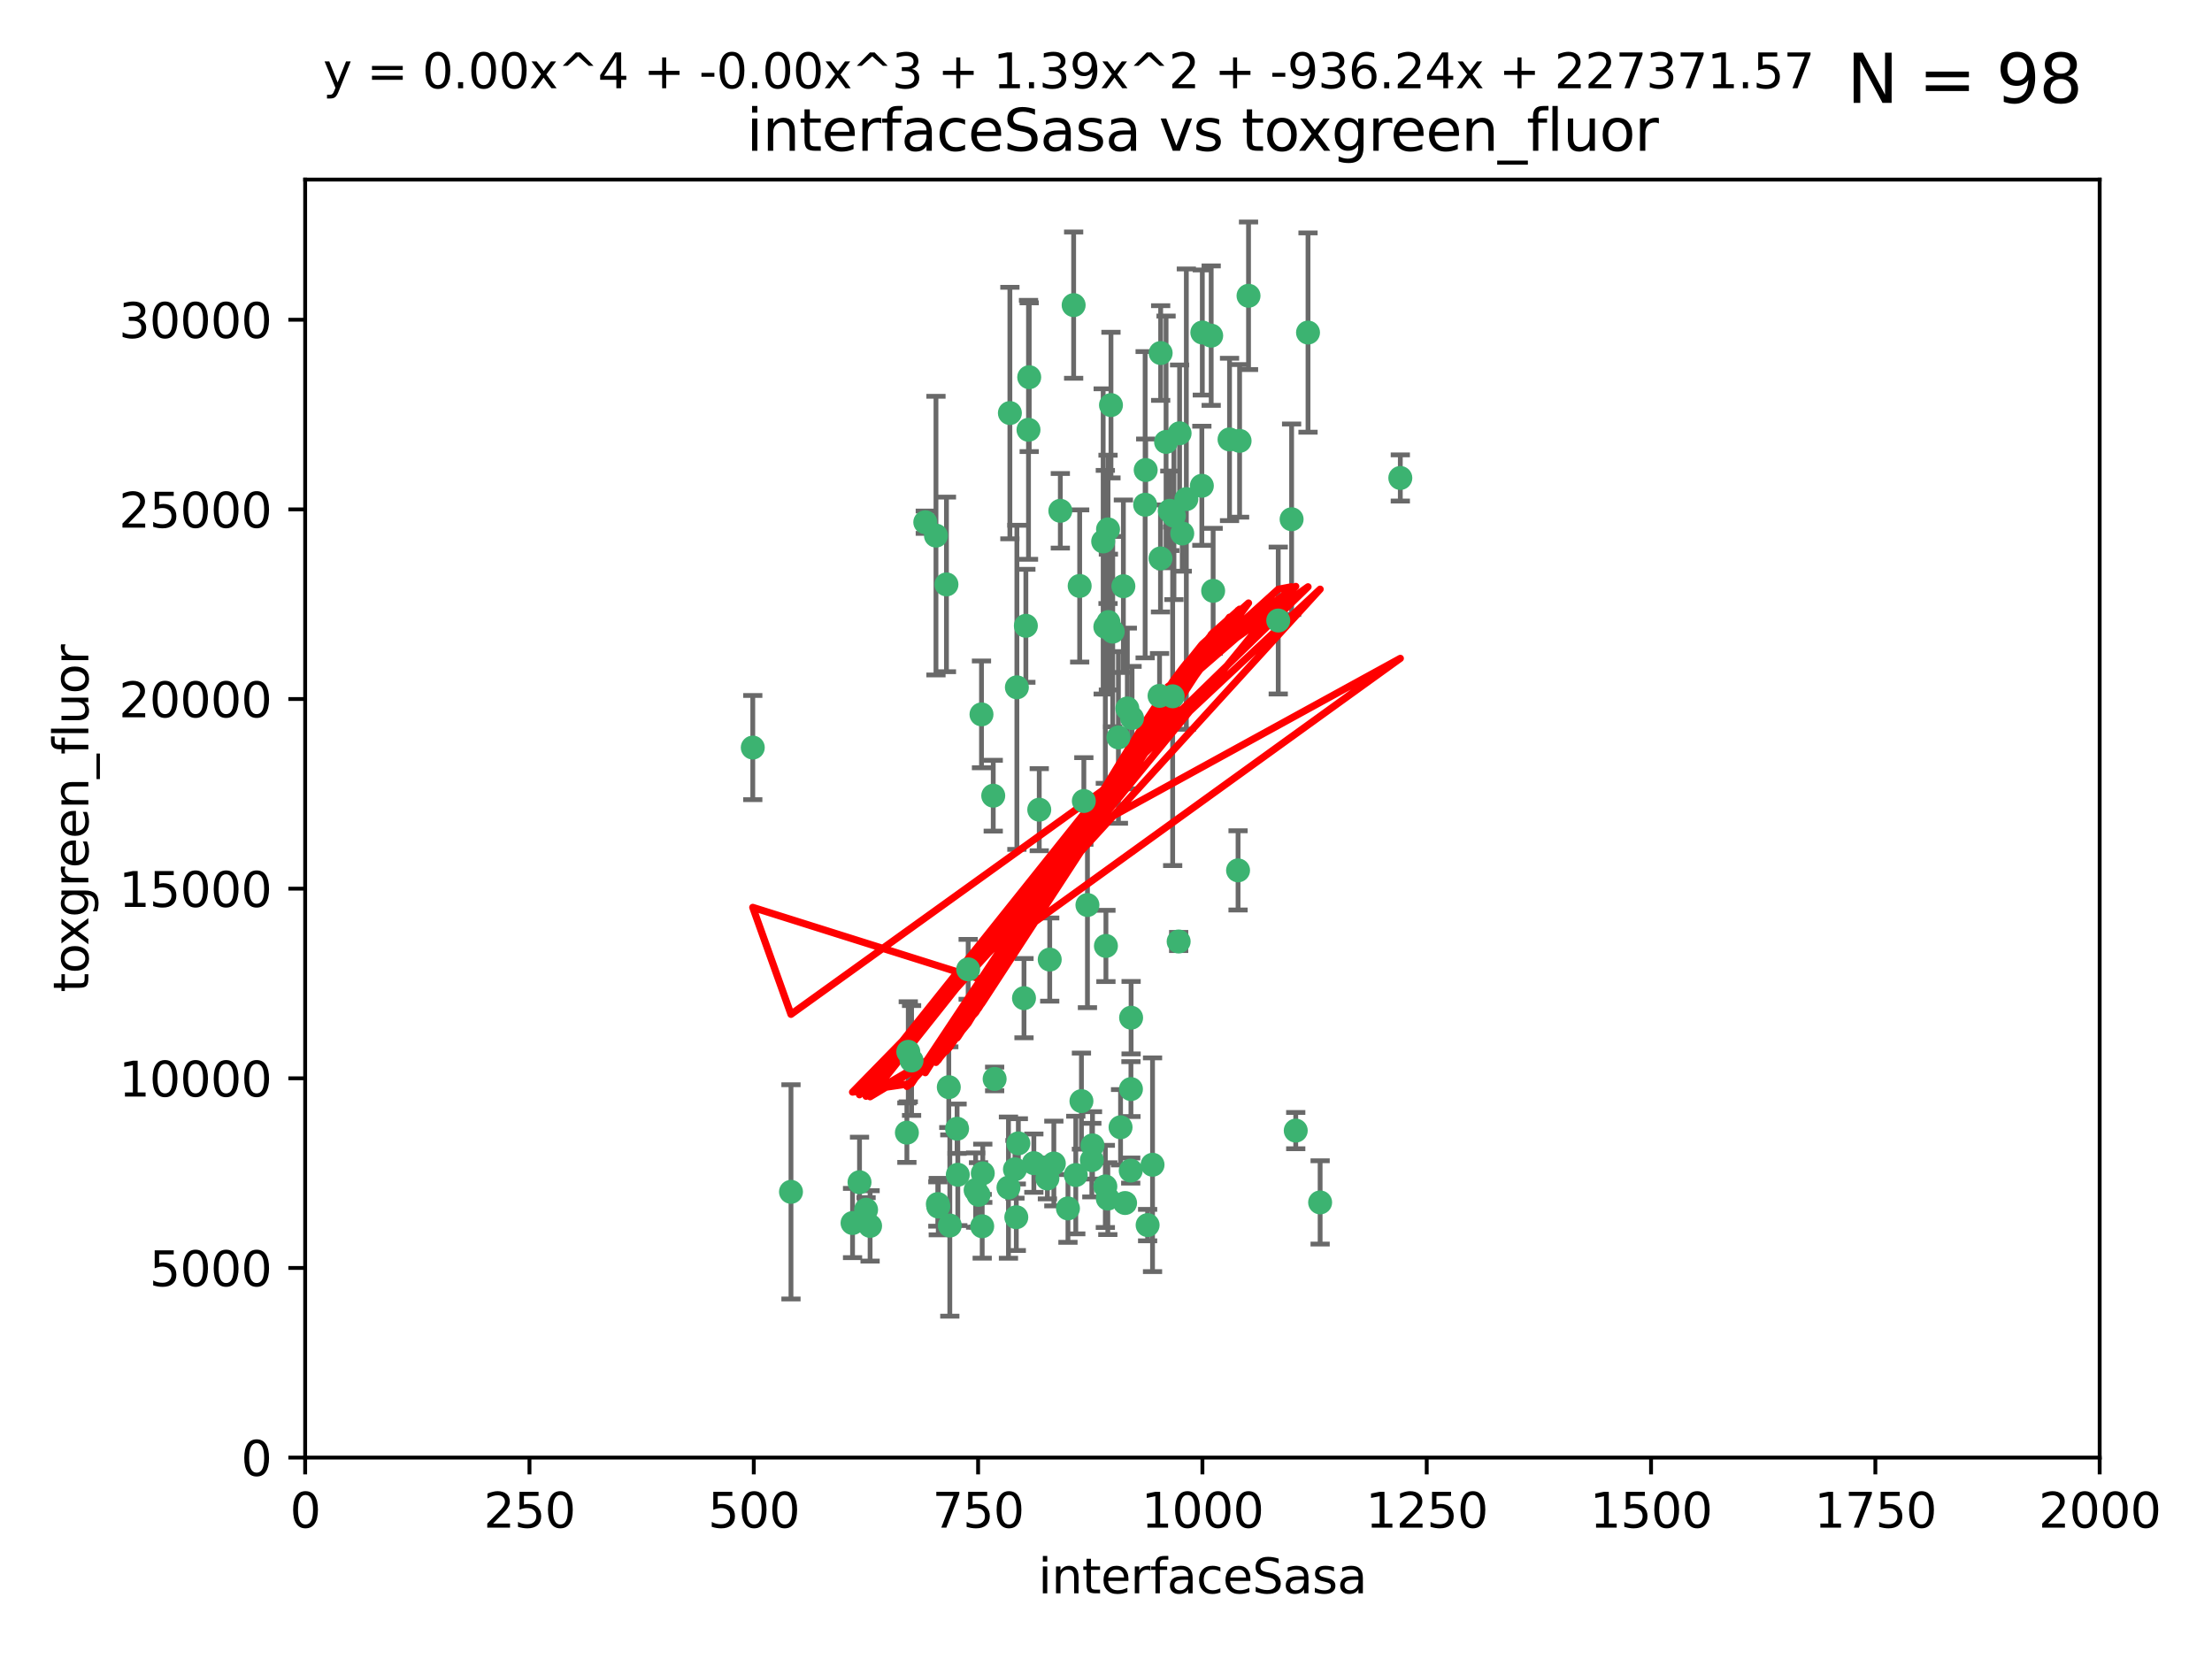 <?xml version="1.0" encoding="utf-8" standalone="no"?>
<!DOCTYPE svg PUBLIC "-//W3C//DTD SVG 1.1//EN"
  "http://www.w3.org/Graphics/SVG/1.1/DTD/svg11.dtd">
<svg xmlns:xlink="http://www.w3.org/1999/xlink" width="460.8pt" height="345.6pt" viewBox="0 0 460.8 345.6" xmlns="http://www.w3.org/2000/svg" version="1.1">
 <defs>
  <style type="text/css">*{stroke-linejoin: round; stroke-linecap: butt}</style>
 </defs>
 <g id="figure_1">
  <g id="patch_1">
   <path d="M 0 345.6 
L 460.8 345.6 
L 460.8 0 
L 0 0 
z
" style="fill: #ffffff"/>
  </g>
  <g id="axes_1">
   <g id="patch_2">
    <path d="M 63.571 303.64 
L 437.4 303.64 
L 437.4 37.411 
L 63.571 37.411 
z
" style="fill: #ffffff"/>
   </g>
   <g id="PathCollection_1">
    <defs>
     <path id="m16f116a273" d="M 0 1.118 
C 0.297 1.118 0.581 1 0.791 0.791 
C 1 0.581 1.118 0.297 1.118 0 
C 1.118 -0.297 1 -0.581 0.791 -0.791 
C 0.581 -1 0.297 -1.118 0 -1.118 
C -0.297 -1.118 -0.581 -1 -0.791 -0.791 
C -1 -0.581 -1.118 -0.297 -1.118 0 
C -1.118 0.297 -1 0.581 -0.791 0.791 
C -0.581 1 -0.297 1.118 0 1.118 
z
" style="stroke: #3cb371"/>
    </defs>
    <g clip-path="url(#pdaa16c025b)">
     <use xlink:href="#m16f116a273" x="243.693" y="106.407" style="fill: #3cb371; stroke: #3cb371"/>
     <use xlink:href="#m16f116a273" x="272.484" y="69.276" style="fill: #3cb371; stroke: #3cb371"/>
     <use xlink:href="#m16f116a273" x="231.435" y="84.387" style="fill: #3cb371; stroke: #3cb371"/>
     <use xlink:href="#m16f116a273" x="242.914" y="92.058" style="fill: #3cb371; stroke: #3cb371"/>
     <use xlink:href="#m16f116a273" x="266.28" y="129.266" style="fill: #3cb371; stroke: #3cb371"/>
     <use xlink:href="#m16f116a273" x="269.065" y="108.167" style="fill: #3cb371; stroke: #3cb371"/>
     <use xlink:href="#m16f116a273" x="220.886" y="106.409" style="fill: #3cb371; stroke: #3cb371"/>
     <use xlink:href="#m16f116a273" x="214.404" y="78.577" style="fill: #3cb371; stroke: #3cb371"/>
     <use xlink:href="#m16f116a273" x="241.787" y="73.544" style="fill: #3cb371; stroke: #3cb371"/>
     <use xlink:href="#m16f116a273" x="252.721" y="123.084" style="fill: #3cb371; stroke: #3cb371"/>
     <use xlink:href="#m16f116a273" x="252.312" y="69.92" style="fill: #3cb371; stroke: #3cb371"/>
     <use xlink:href="#m16f116a273" x="258.229" y="91.842" style="fill: #3cb371; stroke: #3cb371"/>
     <use xlink:href="#m16f116a273" x="223.66" y="63.561" style="fill: #3cb371; stroke: #3cb371"/>
     <use xlink:href="#m16f116a273" x="232.987" y="153.62" style="fill: #3cb371; stroke: #3cb371"/>
     <use xlink:href="#m16f116a273" x="241.557" y="144.96" style="fill: #3cb371; stroke: #3cb371"/>
     <use xlink:href="#m16f116a273" x="247.136" y="103.972" style="fill: #3cb371; stroke: #3cb371"/>
     <use xlink:href="#m16f116a273" x="246.284" y="111.129" style="fill: #3cb371; stroke: #3cb371"/>
     <use xlink:href="#m16f116a273" x="244.553" y="107.43" style="fill: #3cb371; stroke: #3cb371"/>
     <use xlink:href="#m16f116a273" x="250.368" y="101.196" style="fill: #3cb371; stroke: #3cb371"/>
     <use xlink:href="#m16f116a273" x="210.378" y="86.045" style="fill: #3cb371; stroke: #3cb371"/>
     <use xlink:href="#m16f116a273" x="256.134" y="91.543" style="fill: #3cb371; stroke: #3cb371"/>
     <use xlink:href="#m16f116a273" x="234.02" y="122.124" style="fill: #3cb371; stroke: #3cb371"/>
     <use xlink:href="#m16f116a273" x="216.495" y="168.674" style="fill: #3cb371; stroke: #3cb371"/>
     <use xlink:href="#m16f116a273" x="238.555" y="105.145" style="fill: #3cb371; stroke: #3cb371"/>
     <use xlink:href="#m16f116a273" x="230.261" y="130.584" style="fill: #3cb371; stroke: #3cb371"/>
     <use xlink:href="#m16f116a273" x="238.669" y="97.916" style="fill: #3cb371; stroke: #3cb371"/>
     <use xlink:href="#m16f116a273" x="241.753" y="116.33" style="fill: #3cb371; stroke: #3cb371"/>
     <use xlink:href="#m16f116a273" x="245.731" y="90.261" style="fill: #3cb371; stroke: #3cb371"/>
     <use xlink:href="#m16f116a273" x="269.927" y="235.524" style="fill: #3cb371; stroke: #3cb371"/>
     <use xlink:href="#m16f116a273" x="240.095" y="242.64" style="fill: #3cb371; stroke: #3cb371"/>
     <use xlink:href="#m16f116a273" x="214.256" y="89.534" style="fill: #3cb371; stroke: #3cb371"/>
     <use xlink:href="#m16f116a273" x="291.711" y="99.569" style="fill: #3cb371; stroke: #3cb371"/>
     <use xlink:href="#m16f116a273" x="224.916" y="122.066" style="fill: #3cb371; stroke: #3cb371"/>
     <use xlink:href="#m16f116a273" x="260.091" y="61.614" style="fill: #3cb371; stroke: #3cb371"/>
     <use xlink:href="#m16f116a273" x="250.465" y="69.268" style="fill: #3cb371; stroke: #3cb371"/>
     <use xlink:href="#m16f116a273" x="204.462" y="148.819" style="fill: #3cb371; stroke: #3cb371"/>
     <use xlink:href="#m16f116a273" x="218.677" y="199.895" style="fill: #3cb371; stroke: #3cb371"/>
     <use xlink:href="#m16f116a273" x="201.688" y="201.933" style="fill: #3cb371; stroke: #3cb371"/>
     <use xlink:href="#m16f116a273" x="194.981" y="111.579" style="fill: #3cb371; stroke: #3cb371"/>
     <use xlink:href="#m16f116a273" x="204.731" y="244.417" style="fill: #3cb371; stroke: #3cb371"/>
     <use xlink:href="#m16f116a273" x="231.802" y="131.576" style="fill: #3cb371; stroke: #3cb371"/>
     <use xlink:href="#m16f116a273" x="192.753" y="108.788" style="fill: #3cb371; stroke: #3cb371"/>
     <use xlink:href="#m16f116a273" x="230.822" y="110.277" style="fill: #3cb371; stroke: #3cb371"/>
     <use xlink:href="#m16f116a273" x="229.813" y="112.79" style="fill: #3cb371; stroke: #3cb371"/>
     <use xlink:href="#m16f116a273" x="275.007" y="250.485" style="fill: #3cb371; stroke: #3cb371"/>
     <use xlink:href="#m16f116a273" x="219.534" y="242.381" style="fill: #3cb371; stroke: #3cb371"/>
     <use xlink:href="#m16f116a273" x="179.053" y="246.279" style="fill: #3cb371; stroke: #3cb371"/>
     <use xlink:href="#m16f116a273" x="230.901" y="129.589" style="fill: #3cb371; stroke: #3cb371"/>
     <use xlink:href="#m16f116a273" x="234.375" y="250.612" style="fill: #3cb371; stroke: #3cb371"/>
     <use xlink:href="#m16f116a273" x="212.14" y="238.185" style="fill: #3cb371; stroke: #3cb371"/>
     <use xlink:href="#m16f116a273" x="239.071" y="255.21" style="fill: #3cb371; stroke: #3cb371"/>
     <use xlink:href="#m16f116a273" x="213.706" y="130.365" style="fill: #3cb371; stroke: #3cb371"/>
     <use xlink:href="#m16f116a273" x="206.91" y="165.758" style="fill: #3cb371; stroke: #3cb371"/>
     <use xlink:href="#m16f116a273" x="235.596" y="226.876" style="fill: #3cb371; stroke: #3cb371"/>
     <use xlink:href="#m16f116a273" x="195.372" y="250.823" style="fill: #3cb371; stroke: #3cb371"/>
     <use xlink:href="#m16f116a273" x="226.534" y="188.53" style="fill: #3cb371; stroke: #3cb371"/>
     <use xlink:href="#m16f116a273" x="230.779" y="249.694" style="fill: #3cb371; stroke: #3cb371"/>
     <use xlink:href="#m16f116a273" x="210.08" y="247.401" style="fill: #3cb371; stroke: #3cb371"/>
     <use xlink:href="#m16f116a273" x="224.106" y="244.785" style="fill: #3cb371; stroke: #3cb371"/>
     <use xlink:href="#m16f116a273" x="211.714" y="253.571" style="fill: #3cb371; stroke: #3cb371"/>
     <use xlink:href="#m16f116a273" x="203.841" y="248.914" style="fill: #3cb371; stroke: #3cb371"/>
     <use xlink:href="#m16f116a273" x="189.211" y="219.109" style="fill: #3cb371; stroke: #3cb371"/>
     <use xlink:href="#m16f116a273" x="188.922" y="235.955" style="fill: #3cb371; stroke: #3cb371"/>
     <use xlink:href="#m16f116a273" x="203.241" y="247.916" style="fill: #3cb371; stroke: #3cb371"/>
     <use xlink:href="#m16f116a273" x="211.835" y="143.182" style="fill: #3cb371; stroke: #3cb371"/>
     <use xlink:href="#m16f116a273" x="199.379" y="235.133" style="fill: #3cb371; stroke: #3cb371"/>
     <use xlink:href="#m16f116a273" x="233.433" y="234.83" style="fill: #3cb371; stroke: #3cb371"/>
     <use xlink:href="#m16f116a273" x="245.536" y="196.128" style="fill: #3cb371; stroke: #3cb371"/>
     <use xlink:href="#m16f116a273" x="215.37" y="242.305" style="fill: #3cb371; stroke: #3cb371"/>
     <use xlink:href="#m16f116a273" x="195.462" y="251.353" style="fill: #3cb371; stroke: #3cb371"/>
     <use xlink:href="#m16f116a273" x="244.288" y="145.054" style="fill: #3cb371; stroke: #3cb371"/>
     <use xlink:href="#m16f116a273" x="227.45" y="241.673" style="fill: #3cb371; stroke: #3cb371"/>
     <use xlink:href="#m16f116a273" x="213.318" y="207.934" style="fill: #3cb371; stroke: #3cb371"/>
     <use xlink:href="#m16f116a273" x="222.475" y="251.737" style="fill: #3cb371; stroke: #3cb371"/>
     <use xlink:href="#m16f116a273" x="235.826" y="149.585" style="fill: #3cb371; stroke: #3cb371"/>
     <use xlink:href="#m16f116a273" x="230.385" y="197.058" style="fill: #3cb371; stroke: #3cb371"/>
     <use xlink:href="#m16f116a273" x="204.611" y="255.455" style="fill: #3cb371; stroke: #3cb371"/>
     <use xlink:href="#m16f116a273" x="257.91" y="181.315" style="fill: #3cb371; stroke: #3cb371"/>
     <use xlink:href="#m16f116a273" x="218.192" y="245.498" style="fill: #3cb371; stroke: #3cb371"/>
     <use xlink:href="#m16f116a273" x="177.602" y="254.778" style="fill: #3cb371; stroke: #3cb371"/>
     <use xlink:href="#m16f116a273" x="189.899" y="220.92" style="fill: #3cb371; stroke: #3cb371"/>
     <use xlink:href="#m16f116a273" x="227.589" y="238.601" style="fill: #3cb371; stroke: #3cb371"/>
     <use xlink:href="#m16f116a273" x="180.421" y="252.012" style="fill: #3cb371; stroke: #3cb371"/>
     <use xlink:href="#m16f116a273" x="197.864" y="255.301" style="fill: #3cb371; stroke: #3cb371"/>
     <use xlink:href="#m16f116a273" x="235.63" y="212.005" style="fill: #3cb371; stroke: #3cb371"/>
     <use xlink:href="#m16f116a273" x="234.846" y="147.587" style="fill: #3cb371; stroke: #3cb371"/>
     <use xlink:href="#m16f116a273" x="197.163" y="121.744" style="fill: #3cb371; stroke: #3cb371"/>
     <use xlink:href="#m16f116a273" x="181.256" y="255.376" style="fill: #3cb371; stroke: #3cb371"/>
     <use xlink:href="#m16f116a273" x="225.284" y="229.381" style="fill: #3cb371; stroke: #3cb371"/>
     <use xlink:href="#m16f116a273" x="225.785" y="166.862" style="fill: #3cb371; stroke: #3cb371"/>
     <use xlink:href="#m16f116a273" x="211.432" y="243.591" style="fill: #3cb371; stroke: #3cb371"/>
     <use xlink:href="#m16f116a273" x="199.529" y="244.726" style="fill: #3cb371; stroke: #3cb371"/>
     <use xlink:href="#m16f116a273" x="235.549" y="243.853" style="fill: #3cb371; stroke: #3cb371"/>
     <use xlink:href="#m16f116a273" x="197.651" y="226.477" style="fill: #3cb371; stroke: #3cb371"/>
     <use xlink:href="#m16f116a273" x="207.202" y="224.762" style="fill: #3cb371; stroke: #3cb371"/>
     <use xlink:href="#m16f116a273" x="156.817" y="155.731" style="fill: #3cb371; stroke: #3cb371"/>
     <use xlink:href="#m16f116a273" x="164.776" y="248.284" style="fill: #3cb371; stroke: #3cb371"/>
     <use xlink:href="#m16f116a273" x="230.263" y="247.152" style="fill: #3cb371; stroke: #3cb371"/>
    </g>
   </g>
   <g id="matplotlib.axis_1">
    <g id="xtick_1">
     <g id="line2d_1">
      <defs>
       <path id="maddf221420" d="M 0 0 
L 0 3.5 
" style="stroke: #000000; stroke-width: 0.8"/>
      </defs>
      <g>
       <use xlink:href="#maddf221420" x="63.571" y="303.64" style="stroke: #000000; stroke-width: 0.8"/>
      </g>
     </g>
     <g id="text_1">
      <!-- 0 -->
      <g transform="translate(60.39 318.238)scale(0.1 -0.1)">
       <defs>
        <path id="DejaVuSans-30" d="M 2034 4250 
Q 1547 4250 1301 3770 
Q 1056 3291 1056 2328 
Q 1056 1369 1301 889 
Q 1547 409 2034 409 
Q 2525 409 2770 889 
Q 3016 1369 3016 2328 
Q 3016 3291 2770 3770 
Q 2525 4250 2034 4250 
z
M 2034 4750 
Q 2819 4750 3233 4129 
Q 3647 3509 3647 2328 
Q 3647 1150 3233 529 
Q 2819 -91 2034 -91 
Q 1250 -91 836 529 
Q 422 1150 422 2328 
Q 422 3509 836 4129 
Q 1250 4750 2034 4750 
z
" transform="scale(0.016)"/>
       </defs>
       <use xlink:href="#DejaVuSans-30"/>
      </g>
     </g>
    </g>
    <g id="xtick_2">
     <g id="line2d_2">
      <g>
       <use xlink:href="#maddf221420" x="110.3" y="303.64" style="stroke: #000000; stroke-width: 0.8"/>
      </g>
     </g>
     <g id="text_2">
      <!-- 250 -->
      <g transform="translate(100.756 318.238)scale(0.1 -0.1)">
       <defs>
        <path id="DejaVuSans-32" d="M 1228 531 
L 3431 531 
L 3431 0 
L 469 0 
L 469 531 
Q 828 903 1448 1529 
Q 2069 2156 2228 2338 
Q 2531 2678 2651 2914 
Q 2772 3150 2772 3378 
Q 2772 3750 2511 3984 
Q 2250 4219 1831 4219 
Q 1534 4219 1204 4116 
Q 875 4013 500 3803 
L 500 4441 
Q 881 4594 1212 4672 
Q 1544 4750 1819 4750 
Q 2544 4750 2975 4387 
Q 3406 4025 3406 3419 
Q 3406 3131 3298 2873 
Q 3191 2616 2906 2266 
Q 2828 2175 2409 1742 
Q 1991 1309 1228 531 
z
" transform="scale(0.016)"/>
        <path id="DejaVuSans-35" d="M 691 4666 
L 3169 4666 
L 3169 4134 
L 1269 4134 
L 1269 2991 
Q 1406 3038 1543 3061 
Q 1681 3084 1819 3084 
Q 2600 3084 3056 2656 
Q 3513 2228 3513 1497 
Q 3513 744 3044 326 
Q 2575 -91 1722 -91 
Q 1428 -91 1123 -41 
Q 819 9 494 109 
L 494 744 
Q 775 591 1075 516 
Q 1375 441 1709 441 
Q 2250 441 2565 725 
Q 2881 1009 2881 1497 
Q 2881 1984 2565 2268 
Q 2250 2553 1709 2553 
Q 1456 2553 1204 2497 
Q 953 2441 691 2322 
L 691 4666 
z
" transform="scale(0.016)"/>
       </defs>
       <use xlink:href="#DejaVuSans-32"/>
       <use xlink:href="#DejaVuSans-35" x="63.623"/>
       <use xlink:href="#DejaVuSans-30" x="127.246"/>
      </g>
     </g>
    </g>
    <g id="xtick_3">
     <g id="line2d_3">
      <g>
       <use xlink:href="#maddf221420" x="157.028" y="303.64" style="stroke: #000000; stroke-width: 0.8"/>
      </g>
     </g>
     <g id="text_3">
      <!-- 500 -->
      <g transform="translate(147.485 318.238)scale(0.1 -0.1)">
       <use xlink:href="#DejaVuSans-35"/>
       <use xlink:href="#DejaVuSans-30" x="63.623"/>
       <use xlink:href="#DejaVuSans-30" x="127.246"/>
      </g>
     </g>
    </g>
    <g id="xtick_4">
     <g id="line2d_4">
      <g>
       <use xlink:href="#maddf221420" x="203.757" y="303.64" style="stroke: #000000; stroke-width: 0.8"/>
      </g>
     </g>
     <g id="text_4">
      <!-- 750 -->
      <g transform="translate(194.213 318.238)scale(0.1 -0.1)">
       <defs>
        <path id="DejaVuSans-37" d="M 525 4666 
L 3525 4666 
L 3525 4397 
L 1831 0 
L 1172 0 
L 2766 4134 
L 525 4134 
L 525 4666 
z
" transform="scale(0.016)"/>
       </defs>
       <use xlink:href="#DejaVuSans-37"/>
       <use xlink:href="#DejaVuSans-35" x="63.623"/>
       <use xlink:href="#DejaVuSans-30" x="127.246"/>
      </g>
     </g>
    </g>
    <g id="xtick_5">
     <g id="line2d_5">
      <g>
       <use xlink:href="#maddf221420" x="250.486" y="303.64" style="stroke: #000000; stroke-width: 0.8"/>
      </g>
     </g>
     <g id="text_5">
      <!-- 1000 -->
      <g transform="translate(237.761 318.238)scale(0.1 -0.1)">
       <defs>
        <path id="DejaVuSans-31" d="M 794 531 
L 1825 531 
L 1825 4091 
L 703 3866 
L 703 4441 
L 1819 4666 
L 2450 4666 
L 2450 531 
L 3481 531 
L 3481 0 
L 794 0 
L 794 531 
z
" transform="scale(0.016)"/>
       </defs>
       <use xlink:href="#DejaVuSans-31"/>
       <use xlink:href="#DejaVuSans-30" x="63.623"/>
       <use xlink:href="#DejaVuSans-30" x="127.246"/>
       <use xlink:href="#DejaVuSans-30" x="190.869"/>
      </g>
     </g>
    </g>
    <g id="xtick_6">
     <g id="line2d_6">
      <g>
       <use xlink:href="#maddf221420" x="297.214" y="303.64" style="stroke: #000000; stroke-width: 0.8"/>
      </g>
     </g>
     <g id="text_6">
      <!-- 1250 -->
      <g transform="translate(284.489 318.238)scale(0.1 -0.1)">
       <use xlink:href="#DejaVuSans-31"/>
       <use xlink:href="#DejaVuSans-32" x="63.623"/>
       <use xlink:href="#DejaVuSans-35" x="127.246"/>
       <use xlink:href="#DejaVuSans-30" x="190.869"/>
      </g>
     </g>
    </g>
    <g id="xtick_7">
     <g id="line2d_7">
      <g>
       <use xlink:href="#maddf221420" x="343.943" y="303.64" style="stroke: #000000; stroke-width: 0.8"/>
      </g>
     </g>
     <g id="text_7">
      <!-- 1500 -->
      <g transform="translate(331.218 318.238)scale(0.1 -0.1)">
       <use xlink:href="#DejaVuSans-31"/>
       <use xlink:href="#DejaVuSans-35" x="63.623"/>
       <use xlink:href="#DejaVuSans-30" x="127.246"/>
       <use xlink:href="#DejaVuSans-30" x="190.869"/>
      </g>
     </g>
    </g>
    <g id="xtick_8">
     <g id="line2d_8">
      <g>
       <use xlink:href="#maddf221420" x="390.671" y="303.64" style="stroke: #000000; stroke-width: 0.8"/>
      </g>
     </g>
     <g id="text_8">
      <!-- 1750 -->
      <g transform="translate(377.946 318.238)scale(0.1 -0.1)">
       <use xlink:href="#DejaVuSans-31"/>
       <use xlink:href="#DejaVuSans-37" x="63.623"/>
       <use xlink:href="#DejaVuSans-35" x="127.246"/>
       <use xlink:href="#DejaVuSans-30" x="190.869"/>
      </g>
     </g>
    </g>
    <g id="xtick_9">
     <g id="line2d_9">
      <g>
       <use xlink:href="#maddf221420" x="437.4" y="303.64" style="stroke: #000000; stroke-width: 0.8"/>
      </g>
     </g>
     <g id="text_9">
      <!-- 2000 -->
      <g transform="translate(424.675 318.238)scale(0.1 -0.1)">
       <use xlink:href="#DejaVuSans-32"/>
       <use xlink:href="#DejaVuSans-30" x="63.623"/>
       <use xlink:href="#DejaVuSans-30" x="127.246"/>
       <use xlink:href="#DejaVuSans-30" x="190.869"/>
      </g>
     </g>
    </g>
    <g id="text_10">
     <!-- interfaceSasa -->
     <g transform="translate(216.279 331.917)scale(0.1 -0.1)">
      <defs>
       <path id="DejaVuSans-69" d="M 603 3500 
L 1178 3500 
L 1178 0 
L 603 0 
L 603 3500 
z
M 603 4863 
L 1178 4863 
L 1178 4134 
L 603 4134 
L 603 4863 
z
" transform="scale(0.016)"/>
       <path id="DejaVuSans-6e" d="M 3513 2113 
L 3513 0 
L 2938 0 
L 2938 2094 
Q 2938 2591 2744 2837 
Q 2550 3084 2163 3084 
Q 1697 3084 1428 2787 
Q 1159 2491 1159 1978 
L 1159 0 
L 581 0 
L 581 3500 
L 1159 3500 
L 1159 2956 
Q 1366 3272 1645 3428 
Q 1925 3584 2291 3584 
Q 2894 3584 3203 3211 
Q 3513 2838 3513 2113 
z
" transform="scale(0.016)"/>
       <path id="DejaVuSans-74" d="M 1172 4494 
L 1172 3500 
L 2356 3500 
L 2356 3053 
L 1172 3053 
L 1172 1153 
Q 1172 725 1289 603 
Q 1406 481 1766 481 
L 2356 481 
L 2356 0 
L 1766 0 
Q 1100 0 847 248 
Q 594 497 594 1153 
L 594 3053 
L 172 3053 
L 172 3500 
L 594 3500 
L 594 4494 
L 1172 4494 
z
" transform="scale(0.016)"/>
       <path id="DejaVuSans-65" d="M 3597 1894 
L 3597 1613 
L 953 1613 
Q 991 1019 1311 708 
Q 1631 397 2203 397 
Q 2534 397 2845 478 
Q 3156 559 3463 722 
L 3463 178 
Q 3153 47 2828 -22 
Q 2503 -91 2169 -91 
Q 1331 -91 842 396 
Q 353 884 353 1716 
Q 353 2575 817 3079 
Q 1281 3584 2069 3584 
Q 2775 3584 3186 3129 
Q 3597 2675 3597 1894 
z
M 3022 2063 
Q 3016 2534 2758 2815 
Q 2500 3097 2075 3097 
Q 1594 3097 1305 2825 
Q 1016 2553 972 2059 
L 3022 2063 
z
" transform="scale(0.016)"/>
       <path id="DejaVuSans-72" d="M 2631 2963 
Q 2534 3019 2420 3045 
Q 2306 3072 2169 3072 
Q 1681 3072 1420 2755 
Q 1159 2438 1159 1844 
L 1159 0 
L 581 0 
L 581 3500 
L 1159 3500 
L 1159 2956 
Q 1341 3275 1631 3429 
Q 1922 3584 2338 3584 
Q 2397 3584 2469 3576 
Q 2541 3569 2628 3553 
L 2631 2963 
z
" transform="scale(0.016)"/>
       <path id="DejaVuSans-66" d="M 2375 4863 
L 2375 4384 
L 1825 4384 
Q 1516 4384 1395 4259 
Q 1275 4134 1275 3809 
L 1275 3500 
L 2222 3500 
L 2222 3053 
L 1275 3053 
L 1275 0 
L 697 0 
L 697 3053 
L 147 3053 
L 147 3500 
L 697 3500 
L 697 3744 
Q 697 4328 969 4595 
Q 1241 4863 1831 4863 
L 2375 4863 
z
" transform="scale(0.016)"/>
       <path id="DejaVuSans-61" d="M 2194 1759 
Q 1497 1759 1228 1600 
Q 959 1441 959 1056 
Q 959 750 1161 570 
Q 1363 391 1709 391 
Q 2188 391 2477 730 
Q 2766 1069 2766 1631 
L 2766 1759 
L 2194 1759 
z
M 3341 1997 
L 3341 0 
L 2766 0 
L 2766 531 
Q 2569 213 2275 61 
Q 1981 -91 1556 -91 
Q 1019 -91 701 211 
Q 384 513 384 1019 
Q 384 1609 779 1909 
Q 1175 2209 1959 2209 
L 2766 2209 
L 2766 2266 
Q 2766 2663 2505 2880 
Q 2244 3097 1772 3097 
Q 1472 3097 1187 3025 
Q 903 2953 641 2809 
L 641 3341 
Q 956 3463 1253 3523 
Q 1550 3584 1831 3584 
Q 2591 3584 2966 3190 
Q 3341 2797 3341 1997 
z
" transform="scale(0.016)"/>
       <path id="DejaVuSans-63" d="M 3122 3366 
L 3122 2828 
Q 2878 2963 2633 3030 
Q 2388 3097 2138 3097 
Q 1578 3097 1268 2742 
Q 959 2388 959 1747 
Q 959 1106 1268 751 
Q 1578 397 2138 397 
Q 2388 397 2633 464 
Q 2878 531 3122 666 
L 3122 134 
Q 2881 22 2623 -34 
Q 2366 -91 2075 -91 
Q 1284 -91 818 406 
Q 353 903 353 1747 
Q 353 2603 823 3093 
Q 1294 3584 2113 3584 
Q 2378 3584 2631 3529 
Q 2884 3475 3122 3366 
z
" transform="scale(0.016)"/>
       <path id="DejaVuSans-53" d="M 3425 4513 
L 3425 3897 
Q 3066 4069 2747 4153 
Q 2428 4238 2131 4238 
Q 1616 4238 1336 4038 
Q 1056 3838 1056 3469 
Q 1056 3159 1242 3001 
Q 1428 2844 1947 2747 
L 2328 2669 
Q 3034 2534 3370 2195 
Q 3706 1856 3706 1288 
Q 3706 609 3251 259 
Q 2797 -91 1919 -91 
Q 1588 -91 1214 -16 
Q 841 59 441 206 
L 441 856 
Q 825 641 1194 531 
Q 1563 422 1919 422 
Q 2459 422 2753 634 
Q 3047 847 3047 1241 
Q 3047 1584 2836 1778 
Q 2625 1972 2144 2069 
L 1759 2144 
Q 1053 2284 737 2584 
Q 422 2884 422 3419 
Q 422 4038 858 4394 
Q 1294 4750 2059 4750 
Q 2388 4750 2728 4690 
Q 3069 4631 3425 4513 
z
" transform="scale(0.016)"/>
       <path id="DejaVuSans-73" d="M 2834 3397 
L 2834 2853 
Q 2591 2978 2328 3040 
Q 2066 3103 1784 3103 
Q 1356 3103 1142 2972 
Q 928 2841 928 2578 
Q 928 2378 1081 2264 
Q 1234 2150 1697 2047 
L 1894 2003 
Q 2506 1872 2764 1633 
Q 3022 1394 3022 966 
Q 3022 478 2636 193 
Q 2250 -91 1575 -91 
Q 1294 -91 989 -36 
Q 684 19 347 128 
L 347 722 
Q 666 556 975 473 
Q 1284 391 1588 391 
Q 1994 391 2212 530 
Q 2431 669 2431 922 
Q 2431 1156 2273 1281 
Q 2116 1406 1581 1522 
L 1381 1569 
Q 847 1681 609 1914 
Q 372 2147 372 2553 
Q 372 3047 722 3315 
Q 1072 3584 1716 3584 
Q 2034 3584 2315 3537 
Q 2597 3491 2834 3397 
z
" transform="scale(0.016)"/>
      </defs>
      <use xlink:href="#DejaVuSans-69"/>
      <use xlink:href="#DejaVuSans-6e" x="27.783"/>
      <use xlink:href="#DejaVuSans-74" x="91.162"/>
      <use xlink:href="#DejaVuSans-65" x="130.371"/>
      <use xlink:href="#DejaVuSans-72" x="191.895"/>
      <use xlink:href="#DejaVuSans-66" x="233.008"/>
      <use xlink:href="#DejaVuSans-61" x="268.213"/>
      <use xlink:href="#DejaVuSans-63" x="329.492"/>
      <use xlink:href="#DejaVuSans-65" x="384.473"/>
      <use xlink:href="#DejaVuSans-53" x="445.996"/>
      <use xlink:href="#DejaVuSans-61" x="509.473"/>
      <use xlink:href="#DejaVuSans-73" x="570.752"/>
      <use xlink:href="#DejaVuSans-61" x="622.852"/>
     </g>
    </g>
   </g>
   <g id="matplotlib.axis_2">
    <g id="ytick_1">
     <g id="line2d_10">
      <defs>
       <path id="mc492cc4905" d="M 0 0 
L -3.5 0 
" style="stroke: #000000; stroke-width: 0.8"/>
      </defs>
      <g>
       <use xlink:href="#mc492cc4905" x="63.571" y="303.64" style="stroke: #000000; stroke-width: 0.8"/>
      </g>
     </g>
     <g id="text_11">
      <!-- 0 -->
      <g transform="translate(50.209 307.439)scale(0.1 -0.1)">
       <use xlink:href="#DejaVuSans-30"/>
      </g>
     </g>
    </g>
    <g id="ytick_2">
     <g id="line2d_11">
      <g>
       <use xlink:href="#mc492cc4905" x="63.571" y="264.135" style="stroke: #000000; stroke-width: 0.8"/>
      </g>
     </g>
     <g id="text_12">
      <!-- 5000 -->
      <g transform="translate(31.121 267.934)scale(0.1 -0.1)">
       <use xlink:href="#DejaVuSans-35"/>
       <use xlink:href="#DejaVuSans-30" x="63.623"/>
       <use xlink:href="#DejaVuSans-30" x="127.246"/>
       <use xlink:href="#DejaVuSans-30" x="190.869"/>
      </g>
     </g>
    </g>
    <g id="ytick_3">
     <g id="line2d_12">
      <g>
       <use xlink:href="#mc492cc4905" x="63.571" y="224.63" style="stroke: #000000; stroke-width: 0.8"/>
      </g>
     </g>
     <g id="text_13">
      <!-- 10000 -->
      <g transform="translate(24.759 228.429)scale(0.1 -0.1)">
       <use xlink:href="#DejaVuSans-31"/>
       <use xlink:href="#DejaVuSans-30" x="63.623"/>
       <use xlink:href="#DejaVuSans-30" x="127.246"/>
       <use xlink:href="#DejaVuSans-30" x="190.869"/>
       <use xlink:href="#DejaVuSans-30" x="254.492"/>
      </g>
     </g>
    </g>
    <g id="ytick_4">
     <g id="line2d_13">
      <g>
       <use xlink:href="#mc492cc4905" x="63.571" y="185.125" style="stroke: #000000; stroke-width: 0.8"/>
      </g>
     </g>
     <g id="text_14">
      <!-- 15000 -->
      <g transform="translate(24.759 188.924)scale(0.1 -0.1)">
       <use xlink:href="#DejaVuSans-31"/>
       <use xlink:href="#DejaVuSans-35" x="63.623"/>
       <use xlink:href="#DejaVuSans-30" x="127.246"/>
       <use xlink:href="#DejaVuSans-30" x="190.869"/>
       <use xlink:href="#DejaVuSans-30" x="254.492"/>
      </g>
     </g>
    </g>
    <g id="ytick_5">
     <g id="line2d_14">
      <g>
       <use xlink:href="#mc492cc4905" x="63.571" y="145.62" style="stroke: #000000; stroke-width: 0.8"/>
      </g>
     </g>
     <g id="text_15">
      <!-- 20000 -->
      <g transform="translate(24.759 149.419)scale(0.1 -0.1)">
       <use xlink:href="#DejaVuSans-32"/>
       <use xlink:href="#DejaVuSans-30" x="63.623"/>
       <use xlink:href="#DejaVuSans-30" x="127.246"/>
       <use xlink:href="#DejaVuSans-30" x="190.869"/>
       <use xlink:href="#DejaVuSans-30" x="254.492"/>
      </g>
     </g>
    </g>
    <g id="ytick_6">
     <g id="line2d_15">
      <g>
       <use xlink:href="#mc492cc4905" x="63.571" y="106.115" style="stroke: #000000; stroke-width: 0.8"/>
      </g>
     </g>
     <g id="text_16">
      <!-- 25000 -->
      <g transform="translate(24.759 109.914)scale(0.1 -0.1)">
       <use xlink:href="#DejaVuSans-32"/>
       <use xlink:href="#DejaVuSans-35" x="63.623"/>
       <use xlink:href="#DejaVuSans-30" x="127.246"/>
       <use xlink:href="#DejaVuSans-30" x="190.869"/>
       <use xlink:href="#DejaVuSans-30" x="254.492"/>
      </g>
     </g>
    </g>
    <g id="ytick_7">
     <g id="line2d_16">
      <g>
       <use xlink:href="#mc492cc4905" x="63.571" y="66.61" style="stroke: #000000; stroke-width: 0.8"/>
      </g>
     </g>
     <g id="text_17">
      <!-- 30000 -->
      <g transform="translate(24.759 70.409)scale(0.1 -0.1)">
       <defs>
        <path id="DejaVuSans-33" d="M 2597 2516 
Q 3050 2419 3304 2112 
Q 3559 1806 3559 1356 
Q 3559 666 3084 287 
Q 2609 -91 1734 -91 
Q 1441 -91 1130 -33 
Q 819 25 488 141 
L 488 750 
Q 750 597 1062 519 
Q 1375 441 1716 441 
Q 2309 441 2620 675 
Q 2931 909 2931 1356 
Q 2931 1769 2642 2001 
Q 2353 2234 1838 2234 
L 1294 2234 
L 1294 2753 
L 1863 2753 
Q 2328 2753 2575 2939 
Q 2822 3125 2822 3475 
Q 2822 3834 2567 4026 
Q 2313 4219 1838 4219 
Q 1578 4219 1281 4162 
Q 984 4106 628 3988 
L 628 4550 
Q 988 4650 1302 4700 
Q 1616 4750 1894 4750 
Q 2613 4750 3031 4423 
Q 3450 4097 3450 3541 
Q 3450 3153 3228 2886 
Q 3006 2619 2597 2516 
z
" transform="scale(0.016)"/>
       </defs>
       <use xlink:href="#DejaVuSans-33"/>
       <use xlink:href="#DejaVuSans-30" x="63.623"/>
       <use xlink:href="#DejaVuSans-30" x="127.246"/>
       <use xlink:href="#DejaVuSans-30" x="190.869"/>
       <use xlink:href="#DejaVuSans-30" x="254.492"/>
      </g>
     </g>
    </g>
    <g id="text_18">
     <!-- toxgreen_fluor -->
     <g transform="translate(18.401 206.72)rotate(-90)scale(0.1 -0.1)">
      <defs>
       <path id="DejaVuSans-6f" d="M 1959 3097 
Q 1497 3097 1228 2736 
Q 959 2375 959 1747 
Q 959 1119 1226 758 
Q 1494 397 1959 397 
Q 2419 397 2687 759 
Q 2956 1122 2956 1747 
Q 2956 2369 2687 2733 
Q 2419 3097 1959 3097 
z
M 1959 3584 
Q 2709 3584 3137 3096 
Q 3566 2609 3566 1747 
Q 3566 888 3137 398 
Q 2709 -91 1959 -91 
Q 1206 -91 779 398 
Q 353 888 353 1747 
Q 353 2609 779 3096 
Q 1206 3584 1959 3584 
z
" transform="scale(0.016)"/>
       <path id="DejaVuSans-78" d="M 3513 3500 
L 2247 1797 
L 3578 0 
L 2900 0 
L 1881 1375 
L 863 0 
L 184 0 
L 1544 1831 
L 300 3500 
L 978 3500 
L 1906 2253 
L 2834 3500 
L 3513 3500 
z
" transform="scale(0.016)"/>
       <path id="DejaVuSans-67" d="M 2906 1791 
Q 2906 2416 2648 2759 
Q 2391 3103 1925 3103 
Q 1463 3103 1205 2759 
Q 947 2416 947 1791 
Q 947 1169 1205 825 
Q 1463 481 1925 481 
Q 2391 481 2648 825 
Q 2906 1169 2906 1791 
z
M 3481 434 
Q 3481 -459 3084 -895 
Q 2688 -1331 1869 -1331 
Q 1566 -1331 1297 -1286 
Q 1028 -1241 775 -1147 
L 775 -588 
Q 1028 -725 1275 -790 
Q 1522 -856 1778 -856 
Q 2344 -856 2625 -561 
Q 2906 -266 2906 331 
L 2906 616 
Q 2728 306 2450 153 
Q 2172 0 1784 0 
Q 1141 0 747 490 
Q 353 981 353 1791 
Q 353 2603 747 3093 
Q 1141 3584 1784 3584 
Q 2172 3584 2450 3431 
Q 2728 3278 2906 2969 
L 2906 3500 
L 3481 3500 
L 3481 434 
z
" transform="scale(0.016)"/>
       <path id="DejaVuSans-5f" d="M 3263 -1063 
L 3263 -1509 
L -63 -1509 
L -63 -1063 
L 3263 -1063 
z
" transform="scale(0.016)"/>
       <path id="DejaVuSans-6c" d="M 603 4863 
L 1178 4863 
L 1178 0 
L 603 0 
L 603 4863 
z
" transform="scale(0.016)"/>
       <path id="DejaVuSans-75" d="M 544 1381 
L 544 3500 
L 1119 3500 
L 1119 1403 
Q 1119 906 1312 657 
Q 1506 409 1894 409 
Q 2359 409 2629 706 
Q 2900 1003 2900 1516 
L 2900 3500 
L 3475 3500 
L 3475 0 
L 2900 0 
L 2900 538 
Q 2691 219 2414 64 
Q 2138 -91 1772 -91 
Q 1169 -91 856 284 
Q 544 659 544 1381 
z
M 1991 3584 
L 1991 3584 
z
" transform="scale(0.016)"/>
      </defs>
      <use xlink:href="#DejaVuSans-74"/>
      <use xlink:href="#DejaVuSans-6f" x="39.209"/>
      <use xlink:href="#DejaVuSans-78" x="97.266"/>
      <use xlink:href="#DejaVuSans-67" x="156.445"/>
      <use xlink:href="#DejaVuSans-72" x="219.922"/>
      <use xlink:href="#DejaVuSans-65" x="258.785"/>
      <use xlink:href="#DejaVuSans-65" x="320.309"/>
      <use xlink:href="#DejaVuSans-6e" x="381.832"/>
      <use xlink:href="#DejaVuSans-5f" x="445.211"/>
      <use xlink:href="#DejaVuSans-66" x="495.211"/>
      <use xlink:href="#DejaVuSans-6c" x="530.416"/>
      <use xlink:href="#DejaVuSans-75" x="558.199"/>
      <use xlink:href="#DejaVuSans-6f" x="621.578"/>
      <use xlink:href="#DejaVuSans-72" x="682.76"/>
     </g>
    </g>
   </g>
   <g id="LineCollection_1">
    <path d="M 243.693 114.69 
L 243.693 98.124 
" clip-path="url(#pdaa16c025b)" style="fill: none; stroke: #696969"/>
    <path d="M 272.484 90.034 
L 272.484 48.519 
" clip-path="url(#pdaa16c025b)" style="fill: none; stroke: #696969"/>
    <path d="M 231.435 99.556 
L 231.435 69.219 
" clip-path="url(#pdaa16c025b)" style="fill: none; stroke: #696969"/>
    <path d="M 242.914 118.276 
L 242.914 65.84 
" clip-path="url(#pdaa16c025b)" style="fill: none; stroke: #696969"/>
    <path d="M 266.28 144.567 
L 266.28 113.965 
" clip-path="url(#pdaa16c025b)" style="fill: none; stroke: #696969"/>
    <path d="M 269.065 128.009 
L 269.065 88.325 
" clip-path="url(#pdaa16c025b)" style="fill: none; stroke: #696969"/>
    <path d="M 220.886 114.176 
L 220.886 98.642 
" clip-path="url(#pdaa16c025b)" style="fill: none; stroke: #696969"/>
    <path d="M 214.404 94.067 
L 214.404 63.087 
" clip-path="url(#pdaa16c025b)" style="fill: none; stroke: #696969"/>
    <path d="M 241.787 83.405 
L 241.787 63.682 
" clip-path="url(#pdaa16c025b)" style="fill: none; stroke: #696969"/>
    <path d="M 252.721 136.104 
L 252.721 110.065 
" clip-path="url(#pdaa16c025b)" style="fill: none; stroke: #696969"/>
    <path d="M 252.312 84.444 
L 252.312 55.396 
" clip-path="url(#pdaa16c025b)" style="fill: none; stroke: #696969"/>
    <path d="M 258.229 107.733 
L 258.229 75.95 
" clip-path="url(#pdaa16c025b)" style="fill: none; stroke: #696969"/>
    <path d="M 223.66 78.794 
L 223.66 48.327 
" clip-path="url(#pdaa16c025b)" style="fill: none; stroke: #696969"/>
    <path d="M 232.987 171.496 
L 232.987 135.744 
" clip-path="url(#pdaa16c025b)" style="fill: none; stroke: #696969"/>
    <path d="M 241.557 153.789 
L 241.557 136.131 
" clip-path="url(#pdaa16c025b)" style="fill: none; stroke: #696969"/>
    <path d="M 247.136 151.918 
L 247.136 56.025 
" clip-path="url(#pdaa16c025b)" style="fill: none; stroke: #696969"/>
    <path d="M 246.284 118.989 
L 246.284 103.269 
" clip-path="url(#pdaa16c025b)" style="fill: none; stroke: #696969"/>
    <path d="M 244.553 124.902 
L 244.553 89.957 
" clip-path="url(#pdaa16c025b)" style="fill: none; stroke: #696969"/>
    <path d="M 250.368 113.603 
L 250.368 88.789 
" clip-path="url(#pdaa16c025b)" style="fill: none; stroke: #696969"/>
    <path d="M 210.378 112.245 
L 210.378 59.845 
" clip-path="url(#pdaa16c025b)" style="fill: none; stroke: #696969"/>
    <path d="M 256.134 108.456 
L 256.134 74.63 
" clip-path="url(#pdaa16c025b)" style="fill: none; stroke: #696969"/>
    <path d="M 234.02 140.086 
L 234.02 104.162 
" clip-path="url(#pdaa16c025b)" style="fill: none; stroke: #696969"/>
    <path d="M 216.495 177.225 
L 216.495 160.123 
" clip-path="url(#pdaa16c025b)" style="fill: none; stroke: #696969"/>
    <path d="M 238.555 137.044 
L 238.555 73.246 
" clip-path="url(#pdaa16c025b)" style="fill: none; stroke: #696969"/>
    <path d="M 230.261 163.179 
L 230.261 97.99 
" clip-path="url(#pdaa16c025b)" style="fill: none; stroke: #696969"/>
    <path d="M 238.669 104.375 
L 238.669 91.457 
" clip-path="url(#pdaa16c025b)" style="fill: none; stroke: #696969"/>
    <path d="M 241.753 127.48 
L 241.753 105.181 
" clip-path="url(#pdaa16c025b)" style="fill: none; stroke: #696969"/>
    <path d="M 245.731 104.49 
L 245.731 76.032 
" clip-path="url(#pdaa16c025b)" style="fill: none; stroke: #696969"/>
    <path d="M 269.927 239.301 
L 269.927 231.747 
" clip-path="url(#pdaa16c025b)" style="fill: none; stroke: #696969"/>
    <path d="M 240.095 264.899 
L 240.095 220.38 
" clip-path="url(#pdaa16c025b)" style="fill: none; stroke: #696969"/>
    <path d="M 214.256 116.506 
L 214.256 62.562 
" clip-path="url(#pdaa16c025b)" style="fill: none; stroke: #696969"/>
    <path d="M 291.711 104.376 
L 291.711 94.761 
" clip-path="url(#pdaa16c025b)" style="fill: none; stroke: #696969"/>
    <path d="M 224.916 137.913 
L 224.916 106.218 
" clip-path="url(#pdaa16c025b)" style="fill: none; stroke: #696969"/>
    <path d="M 260.091 76.984 
L 260.091 46.244 
" clip-path="url(#pdaa16c025b)" style="fill: none; stroke: #696969"/>
    <path d="M 250.465 82.296 
L 250.465 56.239 
" clip-path="url(#pdaa16c025b)" style="fill: none; stroke: #696969"/>
    <path d="M 204.462 159.942 
L 204.462 137.697 
" clip-path="url(#pdaa16c025b)" style="fill: none; stroke: #696969"/>
    <path d="M 218.677 208.561 
L 218.677 191.229 
" clip-path="url(#pdaa16c025b)" style="fill: none; stroke: #696969"/>
    <path d="M 201.688 208.172 
L 201.688 195.693 
" clip-path="url(#pdaa16c025b)" style="fill: none; stroke: #696969"/>
    <path d="M 194.981 140.604 
L 194.981 82.554 
" clip-path="url(#pdaa16c025b)" style="fill: none; stroke: #696969"/>
    <path d="M 204.731 250.489 
L 204.731 238.346 
" clip-path="url(#pdaa16c025b)" style="fill: none; stroke: #696969"/>
    <path d="M 231.802 151.398 
L 231.802 111.753 
" clip-path="url(#pdaa16c025b)" style="fill: none; stroke: #696969"/>
    <path d="M 192.753 111.116 
L 192.753 106.461 
" clip-path="url(#pdaa16c025b)" style="fill: none; stroke: #696969"/>
    <path d="M 230.822 125.727 
L 230.822 94.826 
" clip-path="url(#pdaa16c025b)" style="fill: none; stroke: #696969"/>
    <path d="M 229.813 144.582 
L 229.813 80.997 
" clip-path="url(#pdaa16c025b)" style="fill: none; stroke: #696969"/>
    <path d="M 275.007 259.162 
L 275.007 241.808 
" clip-path="url(#pdaa16c025b)" style="fill: none; stroke: #696969"/>
    <path d="M 219.534 251.212 
L 219.534 233.549 
" clip-path="url(#pdaa16c025b)" style="fill: none; stroke: #696969"/>
    <path d="M 179.053 255.662 
L 179.053 236.896 
" clip-path="url(#pdaa16c025b)" style="fill: none; stroke: #696969"/>
    <path d="M 230.901 143.733 
L 230.901 115.445 
" clip-path="url(#pdaa16c025b)" style="fill: none; stroke: #696969"/>
    <path d="M 234.375 251.595 
L 234.375 249.629 
" clip-path="url(#pdaa16c025b)" style="fill: none; stroke: #696969"/>
    <path d="M 212.14 243.325 
L 212.14 233.045 
" clip-path="url(#pdaa16c025b)" style="fill: none; stroke: #696969"/>
    <path d="M 239.071 258.485 
L 239.071 251.935 
" clip-path="url(#pdaa16c025b)" style="fill: none; stroke: #696969"/>
    <path d="M 213.706 142.136 
L 213.706 118.595 
" clip-path="url(#pdaa16c025b)" style="fill: none; stroke: #696969"/>
    <path d="M 206.91 173.134 
L 206.91 158.381 
" clip-path="url(#pdaa16c025b)" style="fill: none; stroke: #696969"/>
    <path d="M 235.596 232.594 
L 235.596 221.158 
" clip-path="url(#pdaa16c025b)" style="fill: none; stroke: #696969"/>
    <path d="M 195.372 255.44 
L 195.372 246.206 
" clip-path="url(#pdaa16c025b)" style="fill: none; stroke: #696969"/>
    <path d="M 226.534 209.909 
L 226.534 167.152 
" clip-path="url(#pdaa16c025b)" style="fill: none; stroke: #696969"/>
    <path d="M 230.779 257.178 
L 230.779 242.211 
" clip-path="url(#pdaa16c025b)" style="fill: none; stroke: #696969"/>
    <path d="M 210.08 262.111 
L 210.08 232.691 
" clip-path="url(#pdaa16c025b)" style="fill: none; stroke: #696969"/>
    <path d="M 224.106 257.037 
L 224.106 232.533 
" clip-path="url(#pdaa16c025b)" style="fill: none; stroke: #696969"/>
    <path d="M 211.714 260.499 
L 211.714 246.643 
" clip-path="url(#pdaa16c025b)" style="fill: none; stroke: #696969"/>
    <path d="M 203.841 255.622 
L 203.841 242.205 
" clip-path="url(#pdaa16c025b)" style="fill: none; stroke: #696969"/>
    <path d="M 189.211 229.533 
L 189.211 208.684 
" clip-path="url(#pdaa16c025b)" style="fill: none; stroke: #696969"/>
    <path d="M 188.922 242.149 
L 188.922 229.76 
" clip-path="url(#pdaa16c025b)" style="fill: none; stroke: #696969"/>
    <path d="M 203.241 255.656 
L 203.241 240.176 
" clip-path="url(#pdaa16c025b)" style="fill: none; stroke: #696969"/>
    <path d="M 211.835 176.942 
L 211.835 109.423 
" clip-path="url(#pdaa16c025b)" style="fill: none; stroke: #696969"/>
    <path d="M 199.379 240.274 
L 199.379 229.992 
" clip-path="url(#pdaa16c025b)" style="fill: none; stroke: #696969"/>
    <path d="M 233.433 242.679 
L 233.433 226.981 
" clip-path="url(#pdaa16c025b)" style="fill: none; stroke: #696969"/>
    <path d="M 245.536 198.023 
L 245.536 194.232 
" clip-path="url(#pdaa16c025b)" style="fill: none; stroke: #696969"/>
    <path d="M 215.37 248.381 
L 215.37 236.229 
" clip-path="url(#pdaa16c025b)" style="fill: none; stroke: #696969"/>
    <path d="M 195.462 257.237 
L 195.462 245.468 
" clip-path="url(#pdaa16c025b)" style="fill: none; stroke: #696969"/>
    <path d="M 244.288 180.314 
L 244.288 109.794 
" clip-path="url(#pdaa16c025b)" style="fill: none; stroke: #696969"/>
    <path d="M 227.45 249.34 
L 227.45 234.006 
" clip-path="url(#pdaa16c025b)" style="fill: none; stroke: #696969"/>
    <path d="M 213.318 216.185 
L 213.318 199.682 
" clip-path="url(#pdaa16c025b)" style="fill: none; stroke: #696969"/>
    <path d="M 222.475 258.796 
L 222.475 244.678 
" clip-path="url(#pdaa16c025b)" style="fill: none; stroke: #696969"/>
    <path d="M 235.826 160.342 
L 235.826 138.827 
" clip-path="url(#pdaa16c025b)" style="fill: none; stroke: #696969"/>
    <path d="M 230.385 204.481 
L 230.385 189.634 
" clip-path="url(#pdaa16c025b)" style="fill: none; stroke: #696969"/>
    <path d="M 204.611 262.097 
L 204.611 248.813 
" clip-path="url(#pdaa16c025b)" style="fill: none; stroke: #696969"/>
    <path d="M 257.91 189.565 
L 257.91 173.066 
" clip-path="url(#pdaa16c025b)" style="fill: none; stroke: #696969"/>
    <path d="M 218.192 249.749 
L 218.192 241.248 
" clip-path="url(#pdaa16c025b)" style="fill: none; stroke: #696969"/>
    <path d="M 177.602 261.991 
L 177.602 247.565 
" clip-path="url(#pdaa16c025b)" style="fill: none; stroke: #696969"/>
    <path d="M 189.899 232.358 
L 189.899 209.482 
" clip-path="url(#pdaa16c025b)" style="fill: none; stroke: #696969"/>
    <path d="M 227.589 245.62 
L 227.589 231.582 
" clip-path="url(#pdaa16c025b)" style="fill: none; stroke: #696969"/>
    <path d="M 180.421 254.532 
L 180.421 249.492 
" clip-path="url(#pdaa16c025b)" style="fill: none; stroke: #696969"/>
    <path d="M 197.864 274.181 
L 197.864 236.421 
" clip-path="url(#pdaa16c025b)" style="fill: none; stroke: #696969"/>
    <path d="M 235.63 219.551 
L 235.63 204.458 
" clip-path="url(#pdaa16c025b)" style="fill: none; stroke: #696969"/>
    <path d="M 234.846 164.323 
L 234.846 130.852 
" clip-path="url(#pdaa16c025b)" style="fill: none; stroke: #696969"/>
    <path d="M 197.163 139.929 
L 197.163 103.559 
" clip-path="url(#pdaa16c025b)" style="fill: none; stroke: #696969"/>
    <path d="M 181.256 262.706 
L 181.256 248.046 
" clip-path="url(#pdaa16c025b)" style="fill: none; stroke: #696969"/>
    <path d="M 225.284 239.386 
L 225.284 219.376 
" clip-path="url(#pdaa16c025b)" style="fill: none; stroke: #696969"/>
    <path d="M 225.785 175.888 
L 225.785 157.836 
" clip-path="url(#pdaa16c025b)" style="fill: none; stroke: #696969"/>
    <path d="M 211.432 249.602 
L 211.432 237.58 
" clip-path="url(#pdaa16c025b)" style="fill: none; stroke: #696969"/>
    <path d="M 199.529 255.317 
L 199.529 234.134 
" clip-path="url(#pdaa16c025b)" style="fill: none; stroke: #696969"/>
    <path d="M 235.549 246.47 
L 235.549 241.235 
" clip-path="url(#pdaa16c025b)" style="fill: none; stroke: #696969"/>
    <path d="M 197.651 234.886 
L 197.651 218.067 
" clip-path="url(#pdaa16c025b)" style="fill: none; stroke: #696969"/>
    <path d="M 207.202 227.229 
L 207.202 222.295 
" clip-path="url(#pdaa16c025b)" style="fill: none; stroke: #696969"/>
    <path d="M 156.817 166.584 
L 156.817 144.878 
" clip-path="url(#pdaa16c025b)" style="fill: none; stroke: #696969"/>
    <path d="M 164.776 270.598 
L 164.776 225.971 
" clip-path="url(#pdaa16c025b)" style="fill: none; stroke: #696969"/>
    <path d="M 230.263 255.708 
L 230.263 238.596 
" clip-path="url(#pdaa16c025b)" style="fill: none; stroke: #696969"/>
   </g>
   <g id="line2d_17">
    <defs>
     <path id="m9f88987e65" d="M 2 0 
L -2 -0 
" style="stroke: #696969"/>
    </defs>
    <g clip-path="url(#pdaa16c025b)">
     <use xlink:href="#m9f88987e65" x="243.693" y="114.69" style="fill: #696969; stroke: #696969"/>
     <use xlink:href="#m9f88987e65" x="272.484" y="90.034" style="fill: #696969; stroke: #696969"/>
     <use xlink:href="#m9f88987e65" x="231.435" y="99.556" style="fill: #696969; stroke: #696969"/>
     <use xlink:href="#m9f88987e65" x="242.914" y="118.276" style="fill: #696969; stroke: #696969"/>
     <use xlink:href="#m9f88987e65" x="266.28" y="144.567" style="fill: #696969; stroke: #696969"/>
     <use xlink:href="#m9f88987e65" x="269.065" y="128.009" style="fill: #696969; stroke: #696969"/>
     <use xlink:href="#m9f88987e65" x="220.886" y="114.176" style="fill: #696969; stroke: #696969"/>
     <use xlink:href="#m9f88987e65" x="214.404" y="94.067" style="fill: #696969; stroke: #696969"/>
     <use xlink:href="#m9f88987e65" x="241.787" y="83.405" style="fill: #696969; stroke: #696969"/>
     <use xlink:href="#m9f88987e65" x="252.721" y="136.104" style="fill: #696969; stroke: #696969"/>
     <use xlink:href="#m9f88987e65" x="252.312" y="84.444" style="fill: #696969; stroke: #696969"/>
     <use xlink:href="#m9f88987e65" x="258.229" y="107.733" style="fill: #696969; stroke: #696969"/>
     <use xlink:href="#m9f88987e65" x="223.66" y="78.794" style="fill: #696969; stroke: #696969"/>
     <use xlink:href="#m9f88987e65" x="232.987" y="171.496" style="fill: #696969; stroke: #696969"/>
     <use xlink:href="#m9f88987e65" x="241.557" y="153.789" style="fill: #696969; stroke: #696969"/>
     <use xlink:href="#m9f88987e65" x="247.136" y="151.918" style="fill: #696969; stroke: #696969"/>
     <use xlink:href="#m9f88987e65" x="246.284" y="118.989" style="fill: #696969; stroke: #696969"/>
     <use xlink:href="#m9f88987e65" x="244.553" y="124.902" style="fill: #696969; stroke: #696969"/>
     <use xlink:href="#m9f88987e65" x="250.368" y="113.603" style="fill: #696969; stroke: #696969"/>
     <use xlink:href="#m9f88987e65" x="210.378" y="112.245" style="fill: #696969; stroke: #696969"/>
     <use xlink:href="#m9f88987e65" x="256.134" y="108.456" style="fill: #696969; stroke: #696969"/>
     <use xlink:href="#m9f88987e65" x="234.02" y="140.086" style="fill: #696969; stroke: #696969"/>
     <use xlink:href="#m9f88987e65" x="216.495" y="177.225" style="fill: #696969; stroke: #696969"/>
     <use xlink:href="#m9f88987e65" x="238.555" y="137.044" style="fill: #696969; stroke: #696969"/>
     <use xlink:href="#m9f88987e65" x="230.261" y="163.179" style="fill: #696969; stroke: #696969"/>
     <use xlink:href="#m9f88987e65" x="238.669" y="104.375" style="fill: #696969; stroke: #696969"/>
     <use xlink:href="#m9f88987e65" x="241.753" y="127.48" style="fill: #696969; stroke: #696969"/>
     <use xlink:href="#m9f88987e65" x="245.731" y="104.49" style="fill: #696969; stroke: #696969"/>
     <use xlink:href="#m9f88987e65" x="269.927" y="239.301" style="fill: #696969; stroke: #696969"/>
     <use xlink:href="#m9f88987e65" x="240.095" y="264.899" style="fill: #696969; stroke: #696969"/>
     <use xlink:href="#m9f88987e65" x="214.256" y="116.506" style="fill: #696969; stroke: #696969"/>
     <use xlink:href="#m9f88987e65" x="291.711" y="104.376" style="fill: #696969; stroke: #696969"/>
     <use xlink:href="#m9f88987e65" x="224.916" y="137.913" style="fill: #696969; stroke: #696969"/>
     <use xlink:href="#m9f88987e65" x="260.091" y="76.984" style="fill: #696969; stroke: #696969"/>
     <use xlink:href="#m9f88987e65" x="250.465" y="82.296" style="fill: #696969; stroke: #696969"/>
     <use xlink:href="#m9f88987e65" x="204.462" y="159.942" style="fill: #696969; stroke: #696969"/>
     <use xlink:href="#m9f88987e65" x="218.677" y="208.561" style="fill: #696969; stroke: #696969"/>
     <use xlink:href="#m9f88987e65" x="201.688" y="208.172" style="fill: #696969; stroke: #696969"/>
     <use xlink:href="#m9f88987e65" x="194.981" y="140.604" style="fill: #696969; stroke: #696969"/>
     <use xlink:href="#m9f88987e65" x="204.731" y="250.489" style="fill: #696969; stroke: #696969"/>
     <use xlink:href="#m9f88987e65" x="231.802" y="151.398" style="fill: #696969; stroke: #696969"/>
     <use xlink:href="#m9f88987e65" x="192.753" y="111.116" style="fill: #696969; stroke: #696969"/>
     <use xlink:href="#m9f88987e65" x="230.822" y="125.727" style="fill: #696969; stroke: #696969"/>
     <use xlink:href="#m9f88987e65" x="229.813" y="144.582" style="fill: #696969; stroke: #696969"/>
     <use xlink:href="#m9f88987e65" x="275.007" y="259.162" style="fill: #696969; stroke: #696969"/>
     <use xlink:href="#m9f88987e65" x="219.534" y="251.212" style="fill: #696969; stroke: #696969"/>
     <use xlink:href="#m9f88987e65" x="179.053" y="255.662" style="fill: #696969; stroke: #696969"/>
     <use xlink:href="#m9f88987e65" x="230.901" y="143.733" style="fill: #696969; stroke: #696969"/>
     <use xlink:href="#m9f88987e65" x="234.375" y="251.595" style="fill: #696969; stroke: #696969"/>
     <use xlink:href="#m9f88987e65" x="212.14" y="243.325" style="fill: #696969; stroke: #696969"/>
     <use xlink:href="#m9f88987e65" x="239.071" y="258.485" style="fill: #696969; stroke: #696969"/>
     <use xlink:href="#m9f88987e65" x="213.706" y="142.136" style="fill: #696969; stroke: #696969"/>
     <use xlink:href="#m9f88987e65" x="206.91" y="173.134" style="fill: #696969; stroke: #696969"/>
     <use xlink:href="#m9f88987e65" x="235.596" y="232.594" style="fill: #696969; stroke: #696969"/>
     <use xlink:href="#m9f88987e65" x="195.372" y="255.44" style="fill: #696969; stroke: #696969"/>
     <use xlink:href="#m9f88987e65" x="226.534" y="209.909" style="fill: #696969; stroke: #696969"/>
     <use xlink:href="#m9f88987e65" x="230.779" y="257.178" style="fill: #696969; stroke: #696969"/>
     <use xlink:href="#m9f88987e65" x="210.08" y="262.111" style="fill: #696969; stroke: #696969"/>
     <use xlink:href="#m9f88987e65" x="224.106" y="257.037" style="fill: #696969; stroke: #696969"/>
     <use xlink:href="#m9f88987e65" x="211.714" y="260.499" style="fill: #696969; stroke: #696969"/>
     <use xlink:href="#m9f88987e65" x="203.841" y="255.622" style="fill: #696969; stroke: #696969"/>
     <use xlink:href="#m9f88987e65" x="189.211" y="229.533" style="fill: #696969; stroke: #696969"/>
     <use xlink:href="#m9f88987e65" x="188.922" y="242.149" style="fill: #696969; stroke: #696969"/>
     <use xlink:href="#m9f88987e65" x="203.241" y="255.656" style="fill: #696969; stroke: #696969"/>
     <use xlink:href="#m9f88987e65" x="211.835" y="176.942" style="fill: #696969; stroke: #696969"/>
     <use xlink:href="#m9f88987e65" x="199.379" y="240.274" style="fill: #696969; stroke: #696969"/>
     <use xlink:href="#m9f88987e65" x="233.433" y="242.679" style="fill: #696969; stroke: #696969"/>
     <use xlink:href="#m9f88987e65" x="245.536" y="198.023" style="fill: #696969; stroke: #696969"/>
     <use xlink:href="#m9f88987e65" x="215.37" y="248.381" style="fill: #696969; stroke: #696969"/>
     <use xlink:href="#m9f88987e65" x="195.462" y="257.237" style="fill: #696969; stroke: #696969"/>
     <use xlink:href="#m9f88987e65" x="244.288" y="180.314" style="fill: #696969; stroke: #696969"/>
     <use xlink:href="#m9f88987e65" x="227.45" y="249.34" style="fill: #696969; stroke: #696969"/>
     <use xlink:href="#m9f88987e65" x="213.318" y="216.185" style="fill: #696969; stroke: #696969"/>
     <use xlink:href="#m9f88987e65" x="222.475" y="258.796" style="fill: #696969; stroke: #696969"/>
     <use xlink:href="#m9f88987e65" x="235.826" y="160.342" style="fill: #696969; stroke: #696969"/>
     <use xlink:href="#m9f88987e65" x="230.385" y="204.481" style="fill: #696969; stroke: #696969"/>
     <use xlink:href="#m9f88987e65" x="204.611" y="262.097" style="fill: #696969; stroke: #696969"/>
     <use xlink:href="#m9f88987e65" x="257.91" y="189.565" style="fill: #696969; stroke: #696969"/>
     <use xlink:href="#m9f88987e65" x="218.192" y="249.749" style="fill: #696969; stroke: #696969"/>
     <use xlink:href="#m9f88987e65" x="177.602" y="261.991" style="fill: #696969; stroke: #696969"/>
     <use xlink:href="#m9f88987e65" x="189.899" y="232.358" style="fill: #696969; stroke: #696969"/>
     <use xlink:href="#m9f88987e65" x="227.589" y="245.62" style="fill: #696969; stroke: #696969"/>
     <use xlink:href="#m9f88987e65" x="180.421" y="254.532" style="fill: #696969; stroke: #696969"/>
     <use xlink:href="#m9f88987e65" x="197.864" y="274.181" style="fill: #696969; stroke: #696969"/>
     <use xlink:href="#m9f88987e65" x="235.63" y="219.551" style="fill: #696969; stroke: #696969"/>
     <use xlink:href="#m9f88987e65" x="234.846" y="164.323" style="fill: #696969; stroke: #696969"/>
     <use xlink:href="#m9f88987e65" x="197.163" y="139.929" style="fill: #696969; stroke: #696969"/>
     <use xlink:href="#m9f88987e65" x="181.256" y="262.706" style="fill: #696969; stroke: #696969"/>
     <use xlink:href="#m9f88987e65" x="225.284" y="239.386" style="fill: #696969; stroke: #696969"/>
     <use xlink:href="#m9f88987e65" x="225.785" y="175.888" style="fill: #696969; stroke: #696969"/>
     <use xlink:href="#m9f88987e65" x="211.432" y="249.602" style="fill: #696969; stroke: #696969"/>
     <use xlink:href="#m9f88987e65" x="199.529" y="255.317" style="fill: #696969; stroke: #696969"/>
     <use xlink:href="#m9f88987e65" x="235.549" y="246.47" style="fill: #696969; stroke: #696969"/>
     <use xlink:href="#m9f88987e65" x="197.651" y="234.886" style="fill: #696969; stroke: #696969"/>
     <use xlink:href="#m9f88987e65" x="207.202" y="227.229" style="fill: #696969; stroke: #696969"/>
     <use xlink:href="#m9f88987e65" x="156.817" y="166.584" style="fill: #696969; stroke: #696969"/>
     <use xlink:href="#m9f88987e65" x="164.776" y="270.598" style="fill: #696969; stroke: #696969"/>
     <use xlink:href="#m9f88987e65" x="230.263" y="255.708" style="fill: #696969; stroke: #696969"/>
    </g>
   </g>
   <g id="line2d_18">
    <g clip-path="url(#pdaa16c025b)">
     <use xlink:href="#m9f88987e65" x="243.693" y="98.124" style="fill: #696969; stroke: #696969"/>
     <use xlink:href="#m9f88987e65" x="272.484" y="48.519" style="fill: #696969; stroke: #696969"/>
     <use xlink:href="#m9f88987e65" x="231.435" y="69.219" style="fill: #696969; stroke: #696969"/>
     <use xlink:href="#m9f88987e65" x="242.914" y="65.84" style="fill: #696969; stroke: #696969"/>
     <use xlink:href="#m9f88987e65" x="266.28" y="113.965" style="fill: #696969; stroke: #696969"/>
     <use xlink:href="#m9f88987e65" x="269.065" y="88.325" style="fill: #696969; stroke: #696969"/>
     <use xlink:href="#m9f88987e65" x="220.886" y="98.642" style="fill: #696969; stroke: #696969"/>
     <use xlink:href="#m9f88987e65" x="214.404" y="63.087" style="fill: #696969; stroke: #696969"/>
     <use xlink:href="#m9f88987e65" x="241.787" y="63.682" style="fill: #696969; stroke: #696969"/>
     <use xlink:href="#m9f88987e65" x="252.721" y="110.065" style="fill: #696969; stroke: #696969"/>
     <use xlink:href="#m9f88987e65" x="252.312" y="55.396" style="fill: #696969; stroke: #696969"/>
     <use xlink:href="#m9f88987e65" x="258.229" y="75.95" style="fill: #696969; stroke: #696969"/>
     <use xlink:href="#m9f88987e65" x="223.66" y="48.327" style="fill: #696969; stroke: #696969"/>
     <use xlink:href="#m9f88987e65" x="232.987" y="135.744" style="fill: #696969; stroke: #696969"/>
     <use xlink:href="#m9f88987e65" x="241.557" y="136.131" style="fill: #696969; stroke: #696969"/>
     <use xlink:href="#m9f88987e65" x="247.136" y="56.025" style="fill: #696969; stroke: #696969"/>
     <use xlink:href="#m9f88987e65" x="246.284" y="103.269" style="fill: #696969; stroke: #696969"/>
     <use xlink:href="#m9f88987e65" x="244.553" y="89.957" style="fill: #696969; stroke: #696969"/>
     <use xlink:href="#m9f88987e65" x="250.368" y="88.789" style="fill: #696969; stroke: #696969"/>
     <use xlink:href="#m9f88987e65" x="210.378" y="59.845" style="fill: #696969; stroke: #696969"/>
     <use xlink:href="#m9f88987e65" x="256.134" y="74.63" style="fill: #696969; stroke: #696969"/>
     <use xlink:href="#m9f88987e65" x="234.02" y="104.162" style="fill: #696969; stroke: #696969"/>
     <use xlink:href="#m9f88987e65" x="216.495" y="160.123" style="fill: #696969; stroke: #696969"/>
     <use xlink:href="#m9f88987e65" x="238.555" y="73.246" style="fill: #696969; stroke: #696969"/>
     <use xlink:href="#m9f88987e65" x="230.261" y="97.99" style="fill: #696969; stroke: #696969"/>
     <use xlink:href="#m9f88987e65" x="238.669" y="91.457" style="fill: #696969; stroke: #696969"/>
     <use xlink:href="#m9f88987e65" x="241.753" y="105.181" style="fill: #696969; stroke: #696969"/>
     <use xlink:href="#m9f88987e65" x="245.731" y="76.032" style="fill: #696969; stroke: #696969"/>
     <use xlink:href="#m9f88987e65" x="269.927" y="231.747" style="fill: #696969; stroke: #696969"/>
     <use xlink:href="#m9f88987e65" x="240.095" y="220.38" style="fill: #696969; stroke: #696969"/>
     <use xlink:href="#m9f88987e65" x="214.256" y="62.562" style="fill: #696969; stroke: #696969"/>
     <use xlink:href="#m9f88987e65" x="291.711" y="94.761" style="fill: #696969; stroke: #696969"/>
     <use xlink:href="#m9f88987e65" x="224.916" y="106.218" style="fill: #696969; stroke: #696969"/>
     <use xlink:href="#m9f88987e65" x="260.091" y="46.244" style="fill: #696969; stroke: #696969"/>
     <use xlink:href="#m9f88987e65" x="250.465" y="56.239" style="fill: #696969; stroke: #696969"/>
     <use xlink:href="#m9f88987e65" x="204.462" y="137.697" style="fill: #696969; stroke: #696969"/>
     <use xlink:href="#m9f88987e65" x="218.677" y="191.229" style="fill: #696969; stroke: #696969"/>
     <use xlink:href="#m9f88987e65" x="201.688" y="195.693" style="fill: #696969; stroke: #696969"/>
     <use xlink:href="#m9f88987e65" x="194.981" y="82.554" style="fill: #696969; stroke: #696969"/>
     <use xlink:href="#m9f88987e65" x="204.731" y="238.346" style="fill: #696969; stroke: #696969"/>
     <use xlink:href="#m9f88987e65" x="231.802" y="111.753" style="fill: #696969; stroke: #696969"/>
     <use xlink:href="#m9f88987e65" x="192.753" y="106.461" style="fill: #696969; stroke: #696969"/>
     <use xlink:href="#m9f88987e65" x="230.822" y="94.826" style="fill: #696969; stroke: #696969"/>
     <use xlink:href="#m9f88987e65" x="229.813" y="80.997" style="fill: #696969; stroke: #696969"/>
     <use xlink:href="#m9f88987e65" x="275.007" y="241.808" style="fill: #696969; stroke: #696969"/>
     <use xlink:href="#m9f88987e65" x="219.534" y="233.549" style="fill: #696969; stroke: #696969"/>
     <use xlink:href="#m9f88987e65" x="179.053" y="236.896" style="fill: #696969; stroke: #696969"/>
     <use xlink:href="#m9f88987e65" x="230.901" y="115.445" style="fill: #696969; stroke: #696969"/>
     <use xlink:href="#m9f88987e65" x="234.375" y="249.629" style="fill: #696969; stroke: #696969"/>
     <use xlink:href="#m9f88987e65" x="212.14" y="233.045" style="fill: #696969; stroke: #696969"/>
     <use xlink:href="#m9f88987e65" x="239.071" y="251.935" style="fill: #696969; stroke: #696969"/>
     <use xlink:href="#m9f88987e65" x="213.706" y="118.595" style="fill: #696969; stroke: #696969"/>
     <use xlink:href="#m9f88987e65" x="206.91" y="158.381" style="fill: #696969; stroke: #696969"/>
     <use xlink:href="#m9f88987e65" x="235.596" y="221.158" style="fill: #696969; stroke: #696969"/>
     <use xlink:href="#m9f88987e65" x="195.372" y="246.206" style="fill: #696969; stroke: #696969"/>
     <use xlink:href="#m9f88987e65" x="226.534" y="167.152" style="fill: #696969; stroke: #696969"/>
     <use xlink:href="#m9f88987e65" x="230.779" y="242.211" style="fill: #696969; stroke: #696969"/>
     <use xlink:href="#m9f88987e65" x="210.08" y="232.691" style="fill: #696969; stroke: #696969"/>
     <use xlink:href="#m9f88987e65" x="224.106" y="232.533" style="fill: #696969; stroke: #696969"/>
     <use xlink:href="#m9f88987e65" x="211.714" y="246.643" style="fill: #696969; stroke: #696969"/>
     <use xlink:href="#m9f88987e65" x="203.841" y="242.205" style="fill: #696969; stroke: #696969"/>
     <use xlink:href="#m9f88987e65" x="189.211" y="208.684" style="fill: #696969; stroke: #696969"/>
     <use xlink:href="#m9f88987e65" x="188.922" y="229.76" style="fill: #696969; stroke: #696969"/>
     <use xlink:href="#m9f88987e65" x="203.241" y="240.176" style="fill: #696969; stroke: #696969"/>
     <use xlink:href="#m9f88987e65" x="211.835" y="109.423" style="fill: #696969; stroke: #696969"/>
     <use xlink:href="#m9f88987e65" x="199.379" y="229.992" style="fill: #696969; stroke: #696969"/>
     <use xlink:href="#m9f88987e65" x="233.433" y="226.981" style="fill: #696969; stroke: #696969"/>
     <use xlink:href="#m9f88987e65" x="245.536" y="194.232" style="fill: #696969; stroke: #696969"/>
     <use xlink:href="#m9f88987e65" x="215.37" y="236.229" style="fill: #696969; stroke: #696969"/>
     <use xlink:href="#m9f88987e65" x="195.462" y="245.468" style="fill: #696969; stroke: #696969"/>
     <use xlink:href="#m9f88987e65" x="244.288" y="109.794" style="fill: #696969; stroke: #696969"/>
     <use xlink:href="#m9f88987e65" x="227.45" y="234.006" style="fill: #696969; stroke: #696969"/>
     <use xlink:href="#m9f88987e65" x="213.318" y="199.682" style="fill: #696969; stroke: #696969"/>
     <use xlink:href="#m9f88987e65" x="222.475" y="244.678" style="fill: #696969; stroke: #696969"/>
     <use xlink:href="#m9f88987e65" x="235.826" y="138.827" style="fill: #696969; stroke: #696969"/>
     <use xlink:href="#m9f88987e65" x="230.385" y="189.634" style="fill: #696969; stroke: #696969"/>
     <use xlink:href="#m9f88987e65" x="204.611" y="248.813" style="fill: #696969; stroke: #696969"/>
     <use xlink:href="#m9f88987e65" x="257.91" y="173.066" style="fill: #696969; stroke: #696969"/>
     <use xlink:href="#m9f88987e65" x="218.192" y="241.248" style="fill: #696969; stroke: #696969"/>
     <use xlink:href="#m9f88987e65" x="177.602" y="247.565" style="fill: #696969; stroke: #696969"/>
     <use xlink:href="#m9f88987e65" x="189.899" y="209.482" style="fill: #696969; stroke: #696969"/>
     <use xlink:href="#m9f88987e65" x="227.589" y="231.582" style="fill: #696969; stroke: #696969"/>
     <use xlink:href="#m9f88987e65" x="180.421" y="249.492" style="fill: #696969; stroke: #696969"/>
     <use xlink:href="#m9f88987e65" x="197.864" y="236.421" style="fill: #696969; stroke: #696969"/>
     <use xlink:href="#m9f88987e65" x="235.63" y="204.458" style="fill: #696969; stroke: #696969"/>
     <use xlink:href="#m9f88987e65" x="234.846" y="130.852" style="fill: #696969; stroke: #696969"/>
     <use xlink:href="#m9f88987e65" x="197.163" y="103.559" style="fill: #696969; stroke: #696969"/>
     <use xlink:href="#m9f88987e65" x="181.256" y="248.046" style="fill: #696969; stroke: #696969"/>
     <use xlink:href="#m9f88987e65" x="225.284" y="219.376" style="fill: #696969; stroke: #696969"/>
     <use xlink:href="#m9f88987e65" x="225.785" y="157.836" style="fill: #696969; stroke: #696969"/>
     <use xlink:href="#m9f88987e65" x="211.432" y="237.58" style="fill: #696969; stroke: #696969"/>
     <use xlink:href="#m9f88987e65" x="199.529" y="234.134" style="fill: #696969; stroke: #696969"/>
     <use xlink:href="#m9f88987e65" x="235.549" y="241.235" style="fill: #696969; stroke: #696969"/>
     <use xlink:href="#m9f88987e65" x="197.651" y="218.067" style="fill: #696969; stroke: #696969"/>
     <use xlink:href="#m9f88987e65" x="207.202" y="222.295" style="fill: #696969; stroke: #696969"/>
     <use xlink:href="#m9f88987e65" x="156.817" y="144.878" style="fill: #696969; stroke: #696969"/>
     <use xlink:href="#m9f88987e65" x="164.776" y="225.971" style="fill: #696969; stroke: #696969"/>
     <use xlink:href="#m9f88987e65" x="230.263" y="238.596" style="fill: #696969; stroke: #696969"/>
    </g>
   </g>
   <g id="line2d_19">
    <path d="M 243.693 142.764 
L 272.484 122.242 
L 231.435 162.205 
L 242.914 143.866 
L 266.28 122.762 
L 269.065 122.228 
L 220.886 181.109 
L 214.404 192.753 
L 241.787 145.498 
L 252.721 131.762 
L 252.312 132.183 
L 258.229 126.9 
L 223.66 176.069 
L 232.987 159.538 
L 241.557 145.836 
L 247.136 138.167 
L 246.284 139.262 
L 244.553 141.574 
L 250.368 134.291 
L 210.378 199.698 
L 256.134 128.567 
L 234.02 157.788 
L 216.495 189.039 
L 238.555 150.406 
L 230.261 164.251 
L 238.669 150.228 
L 241.753 145.547 
L 245.731 139.988 
L 269.927 122.161 
L 240.095 148.026 
L 214.256 193.013 
L 291.711 137.153 
L 224.916 173.793 
L 260.091 125.616 
L 250.465 134.182 
L 204.462 209.15 
L 218.677 185.115 
L 201.688 213.155 
L 194.981 221.319 
L 204.731 208.745 
L 231.802 161.571 
L 192.753 223.456 
L 230.822 163.271 
L 229.813 165.038 
L 275.007 122.741 
L 219.534 183.562 
L 179.053 228.059 
L 230.901 163.134 
L 234.375 157.192 
L 212.14 196.697 
L 239.071 149.601 
L 213.706 193.978 
L 206.91 205.37 
L 235.596 155.165 
L 195.372 220.912 
L 226.534 170.873 
L 230.779 163.346 
L 210.08 200.197 
L 224.106 175.259 
L 211.714 197.429 
L 203.841 210.073 
L 189.211 226.15 
L 188.922 226.329 
L 203.241 210.951 
L 211.835 197.221 
L 199.379 216.23 
L 233.433 158.779 
L 245.536 140.246 
L 215.37 191.044 
L 195.462 220.817 
L 244.288 141.938 
L 227.45 169.231 
L 213.318 194.657 
L 222.475 178.222 
L 235.826 154.787 
L 230.385 164.035 
L 204.611 208.925 
L 257.91 127.139 
L 218.192 185.989 
L 177.602 227.504 
L 189.899 225.699 
L 227.589 168.984 
L 180.421 228.376 
L 197.864 218.105 
L 235.63 155.109 
L 234.846 156.405 
L 197.163 218.93 
L 181.256 228.475 
L 225.284 173.127 
L 225.785 172.223 
L 211.432 197.911 
L 199.529 216.038 
L 235.549 155.242 
L 197.651 218.358 
L 207.202 204.907 
L 156.817 189.025 
L 164.776 211.302 
L 230.263 164.248 
" clip-path="url(#pdaa16c025b)" style="fill: none; stroke: #ff0000; stroke-width: 1.5; stroke-linecap: square"/>
   </g>
   <g id="line2d_20">
    <defs>
     <path id="m883d8834fb" d="M 0 2 
C 0.53 2 1.039 1.789 1.414 1.414 
C 1.789 1.039 2 0.53 2 0 
C 2 -0.53 1.789 -1.039 1.414 -1.414 
C 1.039 -1.789 0.53 -2 0 -2 
C -0.53 -2 -1.039 -1.789 -1.414 -1.414 
C -1.789 -1.039 -2 -0.53 -2 0 
C -2 0.53 -1.789 1.039 -1.414 1.414 
C -1.039 1.789 -0.53 2 0 2 
z
" style="stroke: #3cb371"/>
    </defs>
    <g clip-path="url(#pdaa16c025b)">
     <use xlink:href="#m883d8834fb" x="243.693" y="106.407" style="fill: #3cb371; stroke: #3cb371"/>
     <use xlink:href="#m883d8834fb" x="272.484" y="69.276" style="fill: #3cb371; stroke: #3cb371"/>
     <use xlink:href="#m883d8834fb" x="231.435" y="84.387" style="fill: #3cb371; stroke: #3cb371"/>
     <use xlink:href="#m883d8834fb" x="242.914" y="92.058" style="fill: #3cb371; stroke: #3cb371"/>
     <use xlink:href="#m883d8834fb" x="266.28" y="129.266" style="fill: #3cb371; stroke: #3cb371"/>
     <use xlink:href="#m883d8834fb" x="269.065" y="108.167" style="fill: #3cb371; stroke: #3cb371"/>
     <use xlink:href="#m883d8834fb" x="220.886" y="106.409" style="fill: #3cb371; stroke: #3cb371"/>
     <use xlink:href="#m883d8834fb" x="214.404" y="78.577" style="fill: #3cb371; stroke: #3cb371"/>
     <use xlink:href="#m883d8834fb" x="241.787" y="73.544" style="fill: #3cb371; stroke: #3cb371"/>
     <use xlink:href="#m883d8834fb" x="252.721" y="123.084" style="fill: #3cb371; stroke: #3cb371"/>
     <use xlink:href="#m883d8834fb" x="252.312" y="69.92" style="fill: #3cb371; stroke: #3cb371"/>
     <use xlink:href="#m883d8834fb" x="258.229" y="91.842" style="fill: #3cb371; stroke: #3cb371"/>
     <use xlink:href="#m883d8834fb" x="223.66" y="63.561" style="fill: #3cb371; stroke: #3cb371"/>
     <use xlink:href="#m883d8834fb" x="232.987" y="153.62" style="fill: #3cb371; stroke: #3cb371"/>
     <use xlink:href="#m883d8834fb" x="241.557" y="144.96" style="fill: #3cb371; stroke: #3cb371"/>
     <use xlink:href="#m883d8834fb" x="247.136" y="103.972" style="fill: #3cb371; stroke: #3cb371"/>
     <use xlink:href="#m883d8834fb" x="246.284" y="111.129" style="fill: #3cb371; stroke: #3cb371"/>
     <use xlink:href="#m883d8834fb" x="244.553" y="107.43" style="fill: #3cb371; stroke: #3cb371"/>
     <use xlink:href="#m883d8834fb" x="250.368" y="101.196" style="fill: #3cb371; stroke: #3cb371"/>
     <use xlink:href="#m883d8834fb" x="210.378" y="86.045" style="fill: #3cb371; stroke: #3cb371"/>
     <use xlink:href="#m883d8834fb" x="256.134" y="91.543" style="fill: #3cb371; stroke: #3cb371"/>
     <use xlink:href="#m883d8834fb" x="234.02" y="122.124" style="fill: #3cb371; stroke: #3cb371"/>
     <use xlink:href="#m883d8834fb" x="216.495" y="168.674" style="fill: #3cb371; stroke: #3cb371"/>
     <use xlink:href="#m883d8834fb" x="238.555" y="105.145" style="fill: #3cb371; stroke: #3cb371"/>
     <use xlink:href="#m883d8834fb" x="230.261" y="130.584" style="fill: #3cb371; stroke: #3cb371"/>
     <use xlink:href="#m883d8834fb" x="238.669" y="97.916" style="fill: #3cb371; stroke: #3cb371"/>
     <use xlink:href="#m883d8834fb" x="241.753" y="116.33" style="fill: #3cb371; stroke: #3cb371"/>
     <use xlink:href="#m883d8834fb" x="245.731" y="90.261" style="fill: #3cb371; stroke: #3cb371"/>
     <use xlink:href="#m883d8834fb" x="269.927" y="235.524" style="fill: #3cb371; stroke: #3cb371"/>
     <use xlink:href="#m883d8834fb" x="240.095" y="242.64" style="fill: #3cb371; stroke: #3cb371"/>
     <use xlink:href="#m883d8834fb" x="214.256" y="89.534" style="fill: #3cb371; stroke: #3cb371"/>
     <use xlink:href="#m883d8834fb" x="291.711" y="99.569" style="fill: #3cb371; stroke: #3cb371"/>
     <use xlink:href="#m883d8834fb" x="224.916" y="122.066" style="fill: #3cb371; stroke: #3cb371"/>
     <use xlink:href="#m883d8834fb" x="260.091" y="61.614" style="fill: #3cb371; stroke: #3cb371"/>
     <use xlink:href="#m883d8834fb" x="250.465" y="69.268" style="fill: #3cb371; stroke: #3cb371"/>
     <use xlink:href="#m883d8834fb" x="204.462" y="148.819" style="fill: #3cb371; stroke: #3cb371"/>
     <use xlink:href="#m883d8834fb" x="218.677" y="199.895" style="fill: #3cb371; stroke: #3cb371"/>
     <use xlink:href="#m883d8834fb" x="201.688" y="201.933" style="fill: #3cb371; stroke: #3cb371"/>
     <use xlink:href="#m883d8834fb" x="194.981" y="111.579" style="fill: #3cb371; stroke: #3cb371"/>
     <use xlink:href="#m883d8834fb" x="204.731" y="244.417" style="fill: #3cb371; stroke: #3cb371"/>
     <use xlink:href="#m883d8834fb" x="231.802" y="131.576" style="fill: #3cb371; stroke: #3cb371"/>
     <use xlink:href="#m883d8834fb" x="192.753" y="108.788" style="fill: #3cb371; stroke: #3cb371"/>
     <use xlink:href="#m883d8834fb" x="230.822" y="110.277" style="fill: #3cb371; stroke: #3cb371"/>
     <use xlink:href="#m883d8834fb" x="229.813" y="112.79" style="fill: #3cb371; stroke: #3cb371"/>
     <use xlink:href="#m883d8834fb" x="275.007" y="250.485" style="fill: #3cb371; stroke: #3cb371"/>
     <use xlink:href="#m883d8834fb" x="219.534" y="242.381" style="fill: #3cb371; stroke: #3cb371"/>
     <use xlink:href="#m883d8834fb" x="179.053" y="246.279" style="fill: #3cb371; stroke: #3cb371"/>
     <use xlink:href="#m883d8834fb" x="230.901" y="129.589" style="fill: #3cb371; stroke: #3cb371"/>
     <use xlink:href="#m883d8834fb" x="234.375" y="250.612" style="fill: #3cb371; stroke: #3cb371"/>
     <use xlink:href="#m883d8834fb" x="212.14" y="238.185" style="fill: #3cb371; stroke: #3cb371"/>
     <use xlink:href="#m883d8834fb" x="239.071" y="255.21" style="fill: #3cb371; stroke: #3cb371"/>
     <use xlink:href="#m883d8834fb" x="213.706" y="130.365" style="fill: #3cb371; stroke: #3cb371"/>
     <use xlink:href="#m883d8834fb" x="206.91" y="165.758" style="fill: #3cb371; stroke: #3cb371"/>
     <use xlink:href="#m883d8834fb" x="235.596" y="226.876" style="fill: #3cb371; stroke: #3cb371"/>
     <use xlink:href="#m883d8834fb" x="195.372" y="250.823" style="fill: #3cb371; stroke: #3cb371"/>
     <use xlink:href="#m883d8834fb" x="226.534" y="188.53" style="fill: #3cb371; stroke: #3cb371"/>
     <use xlink:href="#m883d8834fb" x="230.779" y="249.694" style="fill: #3cb371; stroke: #3cb371"/>
     <use xlink:href="#m883d8834fb" x="210.08" y="247.401" style="fill: #3cb371; stroke: #3cb371"/>
     <use xlink:href="#m883d8834fb" x="224.106" y="244.785" style="fill: #3cb371; stroke: #3cb371"/>
     <use xlink:href="#m883d8834fb" x="211.714" y="253.571" style="fill: #3cb371; stroke: #3cb371"/>
     <use xlink:href="#m883d8834fb" x="203.841" y="248.914" style="fill: #3cb371; stroke: #3cb371"/>
     <use xlink:href="#m883d8834fb" x="189.211" y="219.109" style="fill: #3cb371; stroke: #3cb371"/>
     <use xlink:href="#m883d8834fb" x="188.922" y="235.955" style="fill: #3cb371; stroke: #3cb371"/>
     <use xlink:href="#m883d8834fb" x="203.241" y="247.916" style="fill: #3cb371; stroke: #3cb371"/>
     <use xlink:href="#m883d8834fb" x="211.835" y="143.182" style="fill: #3cb371; stroke: #3cb371"/>
     <use xlink:href="#m883d8834fb" x="199.379" y="235.133" style="fill: #3cb371; stroke: #3cb371"/>
     <use xlink:href="#m883d8834fb" x="233.433" y="234.83" style="fill: #3cb371; stroke: #3cb371"/>
     <use xlink:href="#m883d8834fb" x="245.536" y="196.128" style="fill: #3cb371; stroke: #3cb371"/>
     <use xlink:href="#m883d8834fb" x="215.37" y="242.305" style="fill: #3cb371; stroke: #3cb371"/>
     <use xlink:href="#m883d8834fb" x="195.462" y="251.353" style="fill: #3cb371; stroke: #3cb371"/>
     <use xlink:href="#m883d8834fb" x="244.288" y="145.054" style="fill: #3cb371; stroke: #3cb371"/>
     <use xlink:href="#m883d8834fb" x="227.45" y="241.673" style="fill: #3cb371; stroke: #3cb371"/>
     <use xlink:href="#m883d8834fb" x="213.318" y="207.934" style="fill: #3cb371; stroke: #3cb371"/>
     <use xlink:href="#m883d8834fb" x="222.475" y="251.737" style="fill: #3cb371; stroke: #3cb371"/>
     <use xlink:href="#m883d8834fb" x="235.826" y="149.585" style="fill: #3cb371; stroke: #3cb371"/>
     <use xlink:href="#m883d8834fb" x="230.385" y="197.058" style="fill: #3cb371; stroke: #3cb371"/>
     <use xlink:href="#m883d8834fb" x="204.611" y="255.455" style="fill: #3cb371; stroke: #3cb371"/>
     <use xlink:href="#m883d8834fb" x="257.91" y="181.315" style="fill: #3cb371; stroke: #3cb371"/>
     <use xlink:href="#m883d8834fb" x="218.192" y="245.498" style="fill: #3cb371; stroke: #3cb371"/>
     <use xlink:href="#m883d8834fb" x="177.602" y="254.778" style="fill: #3cb371; stroke: #3cb371"/>
     <use xlink:href="#m883d8834fb" x="189.899" y="220.92" style="fill: #3cb371; stroke: #3cb371"/>
     <use xlink:href="#m883d8834fb" x="227.589" y="238.601" style="fill: #3cb371; stroke: #3cb371"/>
     <use xlink:href="#m883d8834fb" x="180.421" y="252.012" style="fill: #3cb371; stroke: #3cb371"/>
     <use xlink:href="#m883d8834fb" x="197.864" y="255.301" style="fill: #3cb371; stroke: #3cb371"/>
     <use xlink:href="#m883d8834fb" x="235.63" y="212.005" style="fill: #3cb371; stroke: #3cb371"/>
     <use xlink:href="#m883d8834fb" x="234.846" y="147.587" style="fill: #3cb371; stroke: #3cb371"/>
     <use xlink:href="#m883d8834fb" x="197.163" y="121.744" style="fill: #3cb371; stroke: #3cb371"/>
     <use xlink:href="#m883d8834fb" x="181.256" y="255.376" style="fill: #3cb371; stroke: #3cb371"/>
     <use xlink:href="#m883d8834fb" x="225.284" y="229.381" style="fill: #3cb371; stroke: #3cb371"/>
     <use xlink:href="#m883d8834fb" x="225.785" y="166.862" style="fill: #3cb371; stroke: #3cb371"/>
     <use xlink:href="#m883d8834fb" x="211.432" y="243.591" style="fill: #3cb371; stroke: #3cb371"/>
     <use xlink:href="#m883d8834fb" x="199.529" y="244.726" style="fill: #3cb371; stroke: #3cb371"/>
     <use xlink:href="#m883d8834fb" x="235.549" y="243.853" style="fill: #3cb371; stroke: #3cb371"/>
     <use xlink:href="#m883d8834fb" x="197.651" y="226.477" style="fill: #3cb371; stroke: #3cb371"/>
     <use xlink:href="#m883d8834fb" x="207.202" y="224.762" style="fill: #3cb371; stroke: #3cb371"/>
     <use xlink:href="#m883d8834fb" x="156.817" y="155.731" style="fill: #3cb371; stroke: #3cb371"/>
     <use xlink:href="#m883d8834fb" x="164.776" y="248.284" style="fill: #3cb371; stroke: #3cb371"/>
     <use xlink:href="#m883d8834fb" x="230.263" y="247.152" style="fill: #3cb371; stroke: #3cb371"/>
    </g>
   </g>
   <g id="patch_3">
    <path d="M 63.571 303.64 
L 63.571 37.411 
" style="fill: none; stroke: #000000; stroke-width: 0.8; stroke-linejoin: miter; stroke-linecap: square"/>
   </g>
   <g id="patch_4">
    <path d="M 437.4 303.64 
L 437.4 37.411 
" style="fill: none; stroke: #000000; stroke-width: 0.8; stroke-linejoin: miter; stroke-linecap: square"/>
   </g>
   <g id="patch_5">
    <path d="M 63.571 303.64 
L 437.4 303.64 
" style="fill: none; stroke: #000000; stroke-width: 0.8; stroke-linejoin: miter; stroke-linecap: square"/>
   </g>
   <g id="patch_6">
    <path d="M 63.571 37.411 
L 437.4 37.411 
" style="fill: none; stroke: #000000; stroke-width: 0.8; stroke-linejoin: miter; stroke-linecap: square"/>
   </g>
   <g id="text_19">
    <!-- N = 98 -->
    <g transform="translate(384.743 21.426)scale(0.14 -0.14)">
     <defs>
      <path id="DejaVuSans-4e" d="M 628 4666 
L 1478 4666 
L 3547 763 
L 3547 4666 
L 4159 4666 
L 4159 0 
L 3309 0 
L 1241 3903 
L 1241 0 
L 628 0 
L 628 4666 
z
" transform="scale(0.016)"/>
      <path id="DejaVuSans-20" transform="scale(0.016)"/>
      <path id="DejaVuSans-3d" d="M 678 2906 
L 4684 2906 
L 4684 2381 
L 678 2381 
L 678 2906 
z
M 678 1631 
L 4684 1631 
L 4684 1100 
L 678 1100 
L 678 1631 
z
" transform="scale(0.016)"/>
      <path id="DejaVuSans-39" d="M 703 97 
L 703 672 
Q 941 559 1184 500 
Q 1428 441 1663 441 
Q 2288 441 2617 861 
Q 2947 1281 2994 2138 
Q 2813 1869 2534 1725 
Q 2256 1581 1919 1581 
Q 1219 1581 811 2004 
Q 403 2428 403 3163 
Q 403 3881 828 4315 
Q 1253 4750 1959 4750 
Q 2769 4750 3195 4129 
Q 3622 3509 3622 2328 
Q 3622 1225 3098 567 
Q 2575 -91 1691 -91 
Q 1453 -91 1209 -44 
Q 966 3 703 97 
z
M 1959 2075 
Q 2384 2075 2632 2365 
Q 2881 2656 2881 3163 
Q 2881 3666 2632 3958 
Q 2384 4250 1959 4250 
Q 1534 4250 1286 3958 
Q 1038 3666 1038 3163 
Q 1038 2656 1286 2365 
Q 1534 2075 1959 2075 
z
" transform="scale(0.016)"/>
      <path id="DejaVuSans-38" d="M 2034 2216 
Q 1584 2216 1326 1975 
Q 1069 1734 1069 1313 
Q 1069 891 1326 650 
Q 1584 409 2034 409 
Q 2484 409 2743 651 
Q 3003 894 3003 1313 
Q 3003 1734 2745 1975 
Q 2488 2216 2034 2216 
z
M 1403 2484 
Q 997 2584 770 2862 
Q 544 3141 544 3541 
Q 544 4100 942 4425 
Q 1341 4750 2034 4750 
Q 2731 4750 3128 4425 
Q 3525 4100 3525 3541 
Q 3525 3141 3298 2862 
Q 3072 2584 2669 2484 
Q 3125 2378 3379 2068 
Q 3634 1759 3634 1313 
Q 3634 634 3220 271 
Q 2806 -91 2034 -91 
Q 1263 -91 848 271 
Q 434 634 434 1313 
Q 434 1759 690 2068 
Q 947 2378 1403 2484 
z
M 1172 3481 
Q 1172 3119 1398 2916 
Q 1625 2713 2034 2713 
Q 2441 2713 2670 2916 
Q 2900 3119 2900 3481 
Q 2900 3844 2670 4047 
Q 2441 4250 2034 4250 
Q 1625 4250 1398 4047 
Q 1172 3844 1172 3481 
z
" transform="scale(0.016)"/>
     </defs>
     <use xlink:href="#DejaVuSans-4e"/>
     <use xlink:href="#DejaVuSans-20" x="74.805"/>
     <use xlink:href="#DejaVuSans-3d" x="106.592"/>
     <use xlink:href="#DejaVuSans-20" x="190.381"/>
     <use xlink:href="#DejaVuSans-39" x="222.168"/>
     <use xlink:href="#DejaVuSans-38" x="285.791"/>
    </g>
   </g>
   <g id="text_20">
    <!-- y = 0.00x^4 + -0.00x^3 + 1.39x^2 + -936.24x + 227371.57 -->
    <g transform="translate(67.31 18.387)scale(0.1 -0.1)">
     <defs>
      <path id="DejaVuSans-79" d="M 2059 -325 
Q 1816 -950 1584 -1140 
Q 1353 -1331 966 -1331 
L 506 -1331 
L 506 -850 
L 844 -850 
Q 1081 -850 1212 -737 
Q 1344 -625 1503 -206 
L 1606 56 
L 191 3500 
L 800 3500 
L 1894 763 
L 2988 3500 
L 3597 3500 
L 2059 -325 
z
" transform="scale(0.016)"/>
      <path id="DejaVuSans-2e" d="M 684 794 
L 1344 794 
L 1344 0 
L 684 0 
L 684 794 
z
" transform="scale(0.016)"/>
      <path id="DejaVuSans-5e" d="M 2988 4666 
L 4684 2925 
L 4056 2925 
L 2681 4159 
L 1306 2925 
L 678 2925 
L 2375 4666 
L 2988 4666 
z
" transform="scale(0.016)"/>
      <path id="DejaVuSans-34" d="M 2419 4116 
L 825 1625 
L 2419 1625 
L 2419 4116 
z
M 2253 4666 
L 3047 4666 
L 3047 1625 
L 3713 1625 
L 3713 1100 
L 3047 1100 
L 3047 0 
L 2419 0 
L 2419 1100 
L 313 1100 
L 313 1709 
L 2253 4666 
z
" transform="scale(0.016)"/>
      <path id="DejaVuSans-2b" d="M 2944 4013 
L 2944 2272 
L 4684 2272 
L 4684 1741 
L 2944 1741 
L 2944 0 
L 2419 0 
L 2419 1741 
L 678 1741 
L 678 2272 
L 2419 2272 
L 2419 4013 
L 2944 4013 
z
" transform="scale(0.016)"/>
      <path id="DejaVuSans-2d" d="M 313 2009 
L 1997 2009 
L 1997 1497 
L 313 1497 
L 313 2009 
z
" transform="scale(0.016)"/>
      <path id="DejaVuSans-36" d="M 2113 2584 
Q 1688 2584 1439 2293 
Q 1191 2003 1191 1497 
Q 1191 994 1439 701 
Q 1688 409 2113 409 
Q 2538 409 2786 701 
Q 3034 994 3034 1497 
Q 3034 2003 2786 2293 
Q 2538 2584 2113 2584 
z
M 3366 4563 
L 3366 3988 
Q 3128 4100 2886 4159 
Q 2644 4219 2406 4219 
Q 1781 4219 1451 3797 
Q 1122 3375 1075 2522 
Q 1259 2794 1537 2939 
Q 1816 3084 2150 3084 
Q 2853 3084 3261 2657 
Q 3669 2231 3669 1497 
Q 3669 778 3244 343 
Q 2819 -91 2113 -91 
Q 1303 -91 875 529 
Q 447 1150 447 2328 
Q 447 3434 972 4092 
Q 1497 4750 2381 4750 
Q 2619 4750 2861 4703 
Q 3103 4656 3366 4563 
z
" transform="scale(0.016)"/>
     </defs>
     <use xlink:href="#DejaVuSans-79"/>
     <use xlink:href="#DejaVuSans-20" x="59.18"/>
     <use xlink:href="#DejaVuSans-3d" x="90.967"/>
     <use xlink:href="#DejaVuSans-20" x="174.756"/>
     <use xlink:href="#DejaVuSans-30" x="206.543"/>
     <use xlink:href="#DejaVuSans-2e" x="270.166"/>
     <use xlink:href="#DejaVuSans-30" x="301.953"/>
     <use xlink:href="#DejaVuSans-30" x="365.576"/>
     <use xlink:href="#DejaVuSans-78" x="429.199"/>
     <use xlink:href="#DejaVuSans-5e" x="488.379"/>
     <use xlink:href="#DejaVuSans-34" x="572.168"/>
     <use xlink:href="#DejaVuSans-20" x="635.791"/>
     <use xlink:href="#DejaVuSans-2b" x="667.578"/>
     <use xlink:href="#DejaVuSans-20" x="751.367"/>
     <use xlink:href="#DejaVuSans-2d" x="783.154"/>
     <use xlink:href="#DejaVuSans-30" x="819.238"/>
     <use xlink:href="#DejaVuSans-2e" x="882.861"/>
     <use xlink:href="#DejaVuSans-30" x="914.648"/>
     <use xlink:href="#DejaVuSans-30" x="978.271"/>
     <use xlink:href="#DejaVuSans-78" x="1041.895"/>
     <use xlink:href="#DejaVuSans-5e" x="1101.074"/>
     <use xlink:href="#DejaVuSans-33" x="1184.863"/>
     <use xlink:href="#DejaVuSans-20" x="1248.486"/>
     <use xlink:href="#DejaVuSans-2b" x="1280.273"/>
     <use xlink:href="#DejaVuSans-20" x="1364.062"/>
     <use xlink:href="#DejaVuSans-31" x="1395.85"/>
     <use xlink:href="#DejaVuSans-2e" x="1459.473"/>
     <use xlink:href="#DejaVuSans-33" x="1491.26"/>
     <use xlink:href="#DejaVuSans-39" x="1554.883"/>
     <use xlink:href="#DejaVuSans-78" x="1618.506"/>
     <use xlink:href="#DejaVuSans-5e" x="1677.686"/>
     <use xlink:href="#DejaVuSans-32" x="1761.475"/>
     <use xlink:href="#DejaVuSans-20" x="1825.098"/>
     <use xlink:href="#DejaVuSans-2b" x="1856.885"/>
     <use xlink:href="#DejaVuSans-20" x="1940.674"/>
     <use xlink:href="#DejaVuSans-2d" x="1972.461"/>
     <use xlink:href="#DejaVuSans-39" x="2008.545"/>
     <use xlink:href="#DejaVuSans-33" x="2072.168"/>
     <use xlink:href="#DejaVuSans-36" x="2135.791"/>
     <use xlink:href="#DejaVuSans-2e" x="2199.414"/>
     <use xlink:href="#DejaVuSans-32" x="2231.201"/>
     <use xlink:href="#DejaVuSans-34" x="2294.824"/>
     <use xlink:href="#DejaVuSans-78" x="2358.447"/>
     <use xlink:href="#DejaVuSans-20" x="2417.627"/>
     <use xlink:href="#DejaVuSans-2b" x="2449.414"/>
     <use xlink:href="#DejaVuSans-20" x="2533.203"/>
     <use xlink:href="#DejaVuSans-32" x="2564.99"/>
     <use xlink:href="#DejaVuSans-32" x="2628.613"/>
     <use xlink:href="#DejaVuSans-37" x="2692.236"/>
     <use xlink:href="#DejaVuSans-33" x="2755.859"/>
     <use xlink:href="#DejaVuSans-37" x="2819.482"/>
     <use xlink:href="#DejaVuSans-31" x="2883.105"/>
     <use xlink:href="#DejaVuSans-2e" x="2946.729"/>
     <use xlink:href="#DejaVuSans-35" x="2978.516"/>
     <use xlink:href="#DejaVuSans-37" x="3042.139"/>
    </g>
   </g>
   <g id="text_21">
    <!-- interfaceSasa vs toxgreen_fluor -->
    <g transform="translate(155.513 31.411)scale(0.12 -0.12)">
     <defs>
      <path id="DejaVuSans-76" d="M 191 3500 
L 800 3500 
L 1894 563 
L 2988 3500 
L 3597 3500 
L 2284 0 
L 1503 0 
L 191 3500 
z
" transform="scale(0.016)"/>
     </defs>
     <use xlink:href="#DejaVuSans-69"/>
     <use xlink:href="#DejaVuSans-6e" x="27.783"/>
     <use xlink:href="#DejaVuSans-74" x="91.162"/>
     <use xlink:href="#DejaVuSans-65" x="130.371"/>
     <use xlink:href="#DejaVuSans-72" x="191.895"/>
     <use xlink:href="#DejaVuSans-66" x="233.008"/>
     <use xlink:href="#DejaVuSans-61" x="268.213"/>
     <use xlink:href="#DejaVuSans-63" x="329.492"/>
     <use xlink:href="#DejaVuSans-65" x="384.473"/>
     <use xlink:href="#DejaVuSans-53" x="445.996"/>
     <use xlink:href="#DejaVuSans-61" x="509.473"/>
     <use xlink:href="#DejaVuSans-73" x="570.752"/>
     <use xlink:href="#DejaVuSans-61" x="622.852"/>
     <use xlink:href="#DejaVuSans-20" x="684.131"/>
     <use xlink:href="#DejaVuSans-76" x="715.918"/>
     <use xlink:href="#DejaVuSans-73" x="775.098"/>
     <use xlink:href="#DejaVuSans-20" x="827.197"/>
     <use xlink:href="#DejaVuSans-74" x="858.984"/>
     <use xlink:href="#DejaVuSans-6f" x="898.193"/>
     <use xlink:href="#DejaVuSans-78" x="956.25"/>
     <use xlink:href="#DejaVuSans-67" x="1015.43"/>
     <use xlink:href="#DejaVuSans-72" x="1078.906"/>
     <use xlink:href="#DejaVuSans-65" x="1117.77"/>
     <use xlink:href="#DejaVuSans-65" x="1179.293"/>
     <use xlink:href="#DejaVuSans-6e" x="1240.816"/>
     <use xlink:href="#DejaVuSans-5f" x="1304.195"/>
     <use xlink:href="#DejaVuSans-66" x="1354.195"/>
     <use xlink:href="#DejaVuSans-6c" x="1389.4"/>
     <use xlink:href="#DejaVuSans-75" x="1417.184"/>
     <use xlink:href="#DejaVuSans-6f" x="1480.562"/>
     <use xlink:href="#DejaVuSans-72" x="1541.744"/>
    </g>
   </g>
  </g>
 </g>
 <defs>
  <clipPath id="pdaa16c025b">
   <rect x="63.571" y="37.411" width="373.829" height="266.229"/>
  </clipPath>
 </defs>
</svg>
